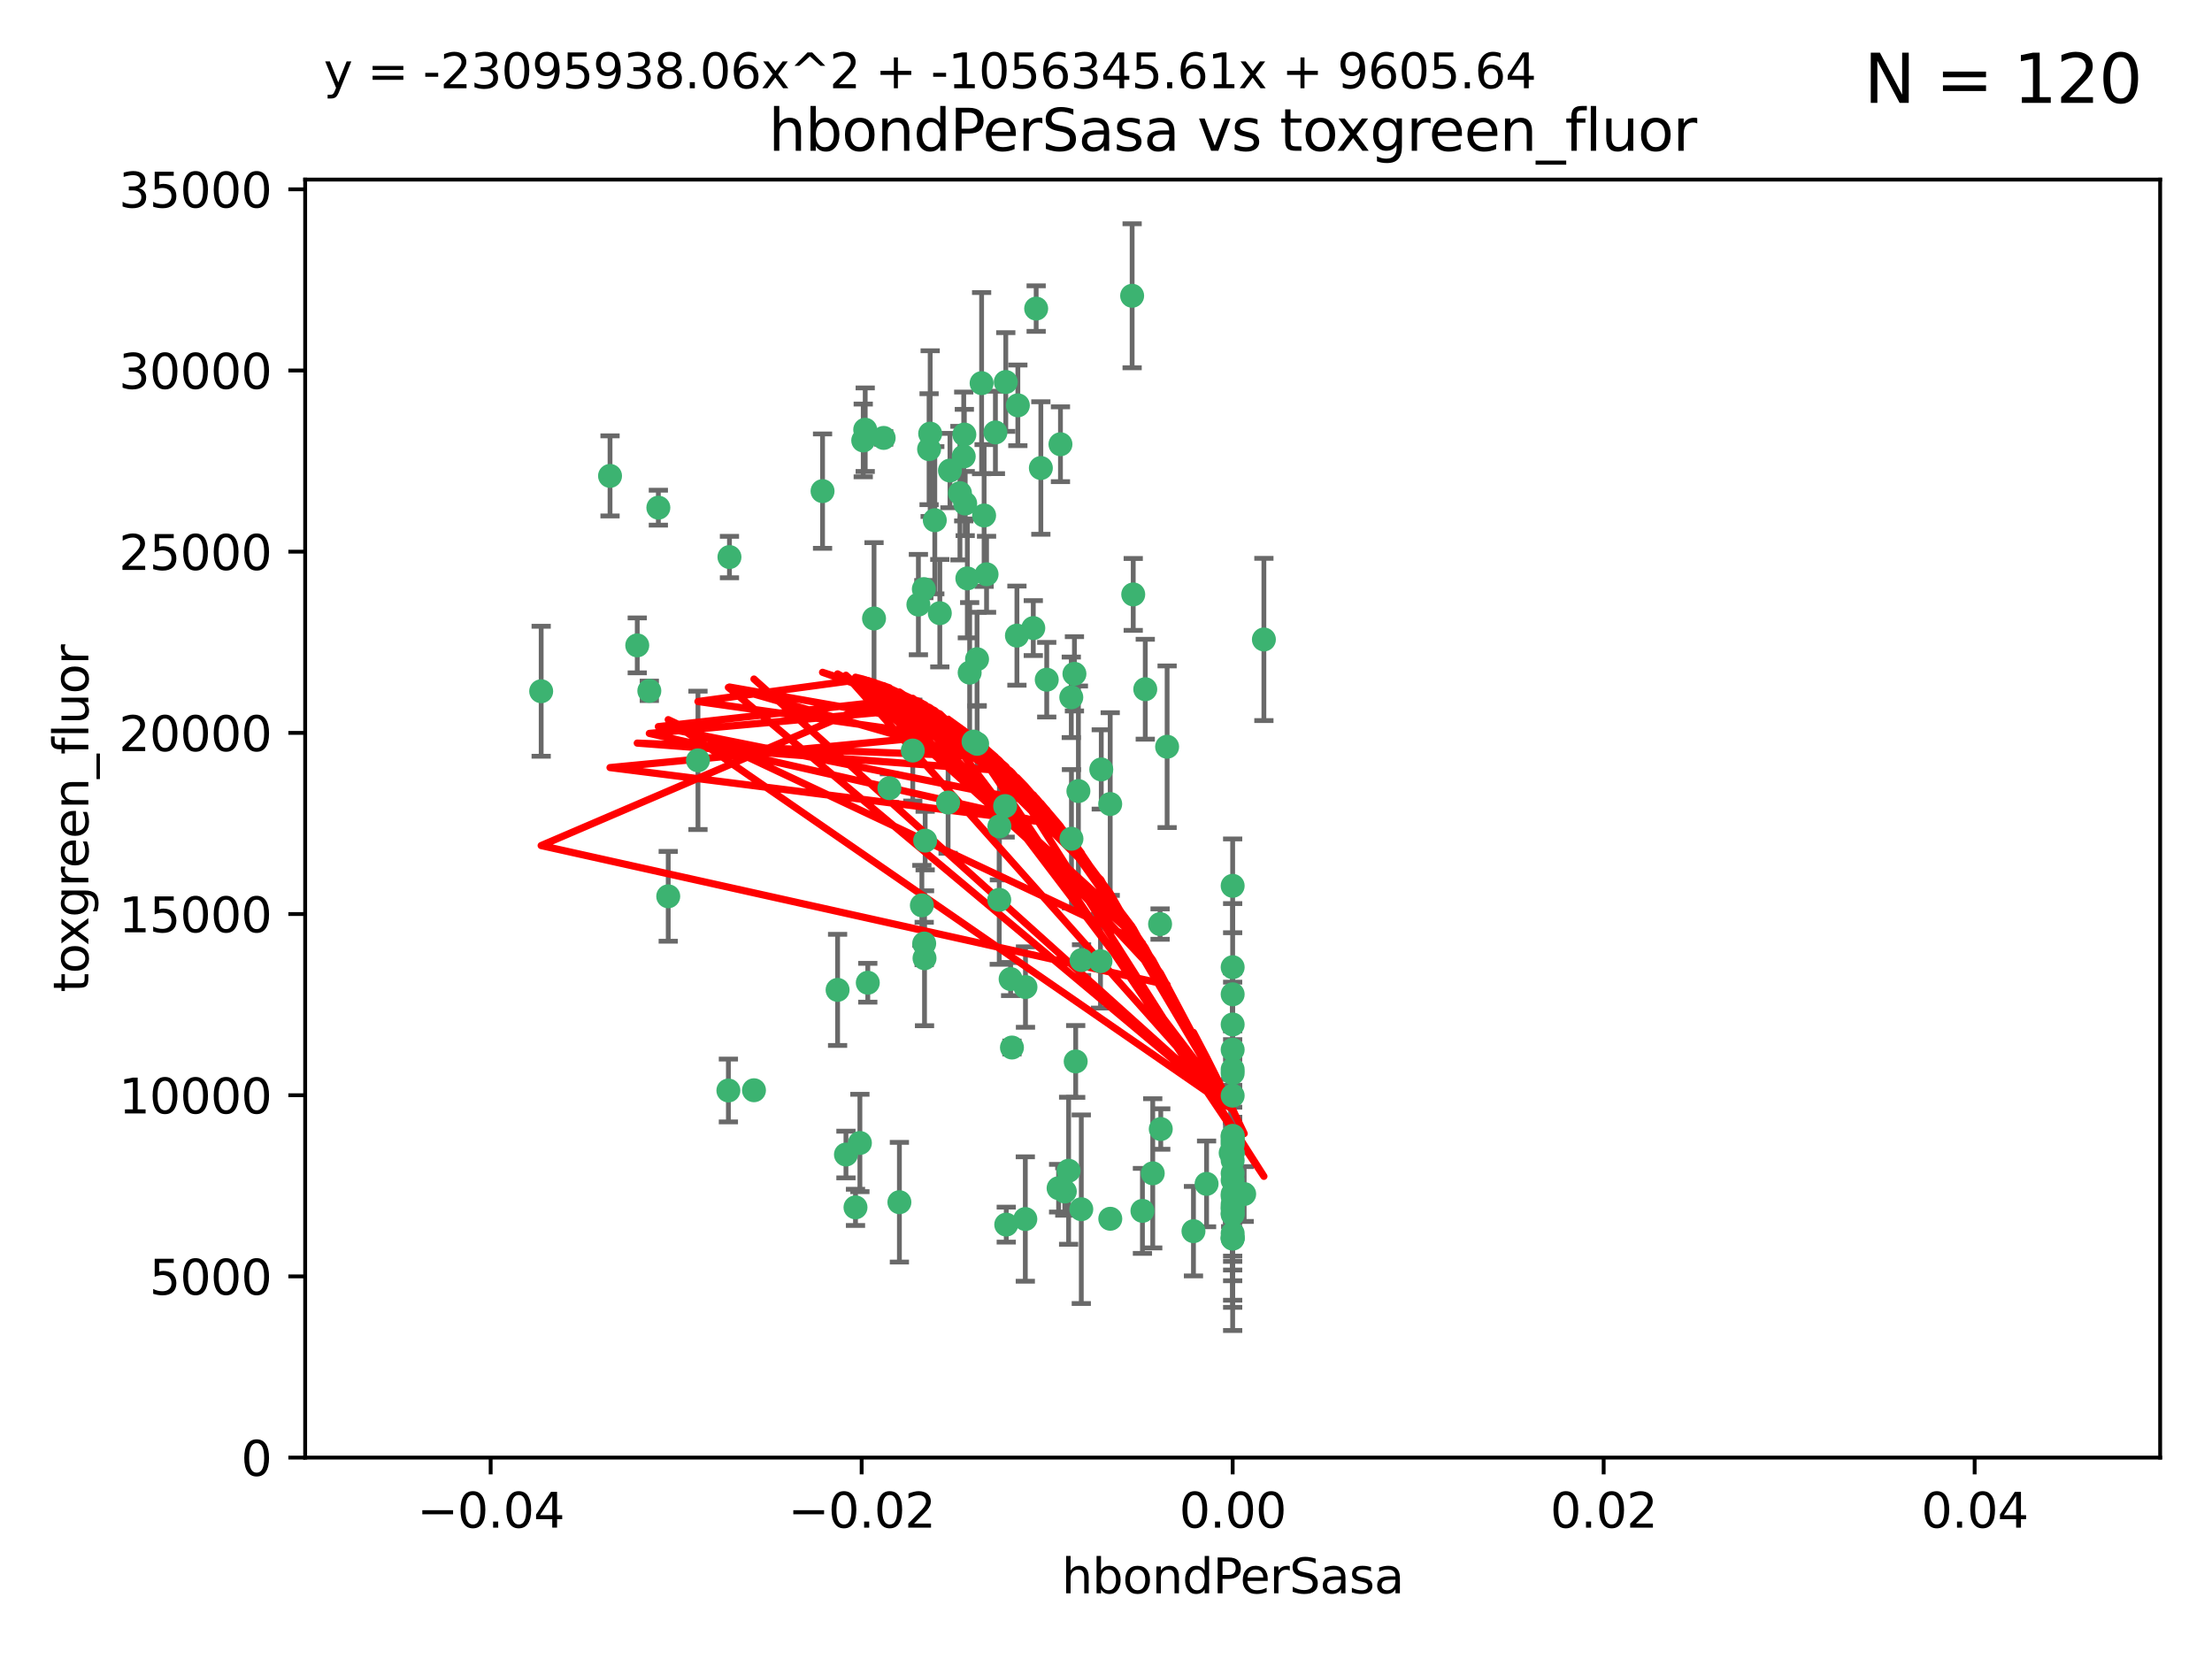 <?xml version="1.0" encoding="utf-8" standalone="no"?>
<!DOCTYPE svg PUBLIC "-//W3C//DTD SVG 1.1//EN"
  "http://www.w3.org/Graphics/SVG/1.1/DTD/svg11.dtd">
<svg xmlns:xlink="http://www.w3.org/1999/xlink" width="460.8pt" height="345.6pt" viewBox="0 0 460.8 345.6" xmlns="http://www.w3.org/2000/svg" version="1.1">
 <defs>
  <style type="text/css">*{stroke-linejoin: round; stroke-linecap: butt}</style>
 </defs>
 <g id="figure_1">
  <g id="patch_1">
   <path d="M 0 345.6 
L 460.8 345.6 
L 460.8 0 
L 0 0 
z
" style="fill: #ffffff"/>
  </g>
  <g id="axes_1">
   <g id="patch_2">
    <path d="M 63.571 303.64 
L 450 303.64 
L 450 37.411 
L 63.571 37.411 
z
" style="fill: #ffffff"/>
   </g>
   <g id="PathCollection_1">
    <defs>
     <path id="mf0006d147d" d="M 0 1.118 
C 0.297 1.118 0.581 1 0.791 0.791 
C 1 0.581 1.118 0.297 1.118 0 
C 1.118 -0.297 1 -0.581 0.791 -0.791 
C 0.581 -1 0.297 -1.118 0 -1.118 
C -0.297 -1.118 -0.581 -1 -0.791 -0.791 
C -1 -0.581 -1.118 -0.297 -1.118 0 
C -1.118 0.297 -1 0.581 -0.791 0.791 
C -0.581 1 -0.297 1.118 0 1.118 
z
" style="stroke: #3cb371"/>
    </defs>
    <g clip-path="url(#p65cdc1fe3c)">
     <use xlink:href="#mf0006d147d" x="197.895" y="98.026" style="fill: #3cb371; stroke: #3cb371"/>
     <use xlink:href="#mf0006d147d" x="200.763" y="95.094" style="fill: #3cb371; stroke: #3cb371"/>
     <use xlink:href="#mf0006d147d" x="180.24" y="89.516" style="fill: #3cb371; stroke: #3cb371"/>
     <use xlink:href="#mf0006d147d" x="209.523" y="79.578" style="fill: #3cb371; stroke: #3cb371"/>
     <use xlink:href="#mf0006d147d" x="151.96" y="116.045" style="fill: #3cb371; stroke: #3cb371"/>
     <use xlink:href="#mf0006d147d" x="199.974" y="102.727" style="fill: #3cb371; stroke: #3cb371"/>
     <use xlink:href="#mf0006d147d" x="182.078" y="128.839" style="fill: #3cb371; stroke: #3cb371"/>
     <use xlink:href="#mf0006d147d" x="203.536" y="137.321" style="fill: #3cb371; stroke: #3cb371"/>
     <use xlink:href="#mf0006d147d" x="145.4" y="158.394" style="fill: #3cb371; stroke: #3cb371"/>
     <use xlink:href="#mf0006d147d" x="179.827" y="91.754" style="fill: #3cb371; stroke: #3cb371"/>
     <use xlink:href="#mf0006d147d" x="178.216" y="251.518" style="fill: #3cb371; stroke: #3cb371"/>
     <use xlink:href="#mf0006d147d" x="191.319" y="125.947" style="fill: #3cb371; stroke: #3cb371"/>
     <use xlink:href="#mf0006d147d" x="202.808" y="154.483" style="fill: #3cb371; stroke: #3cb371"/>
     <use xlink:href="#mf0006d147d" x="205.007" y="107.386" style="fill: #3cb371; stroke: #3cb371"/>
     <use xlink:href="#mf0006d147d" x="205.518" y="119.635" style="fill: #3cb371; stroke: #3cb371"/>
     <use xlink:href="#mf0006d147d" x="204.488" y="79.819" style="fill: #3cb371; stroke: #3cb371"/>
     <use xlink:href="#mf0006d147d" x="192.451" y="122.72" style="fill: #3cb371; stroke: #3cb371"/>
     <use xlink:href="#mf0006d147d" x="210.532" y="203.953" style="fill: #3cb371; stroke: #3cb371"/>
     <use xlink:href="#mf0006d147d" x="132.752" y="134.443" style="fill: #3cb371; stroke: #3cb371"/>
     <use xlink:href="#mf0006d147d" x="207.363" y="90.084" style="fill: #3cb371; stroke: #3cb371"/>
     <use xlink:href="#mf0006d147d" x="203.554" y="154.954" style="fill: #3cb371; stroke: #3cb371"/>
     <use xlink:href="#mf0006d147d" x="201.069" y="104.896" style="fill: #3cb371; stroke: #3cb371"/>
     <use xlink:href="#mf0006d147d" x="221.819" y="248.209" style="fill: #3cb371; stroke: #3cb371"/>
     <use xlink:href="#mf0006d147d" x="190.148" y="156.348" style="fill: #3cb371; stroke: #3cb371"/>
     <use xlink:href="#mf0006d147d" x="137.148" y="105.756" style="fill: #3cb371; stroke: #3cb371"/>
     <use xlink:href="#mf0006d147d" x="216.829" y="97.498" style="fill: #3cb371; stroke: #3cb371"/>
     <use xlink:href="#mf0006d147d" x="220.913" y="92.545" style="fill: #3cb371; stroke: #3cb371"/>
     <use xlink:href="#mf0006d147d" x="135.266" y="143.916" style="fill: #3cb371; stroke: #3cb371"/>
     <use xlink:href="#mf0006d147d" x="193.773" y="90.332" style="fill: #3cb371; stroke: #3cb371"/>
     <use xlink:href="#mf0006d147d" x="210.81" y="218.219" style="fill: #3cb371; stroke: #3cb371"/>
     <use xlink:href="#mf0006d147d" x="225.302" y="200.005" style="fill: #3cb371; stroke: #3cb371"/>
     <use xlink:href="#mf0006d147d" x="215.253" y="130.84" style="fill: #3cb371; stroke: #3cb371"/>
     <use xlink:href="#mf0006d147d" x="174.486" y="206.213" style="fill: #3cb371; stroke: #3cb371"/>
     <use xlink:href="#mf0006d147d" x="209.62" y="255.109" style="fill: #3cb371; stroke: #3cb371"/>
     <use xlink:href="#mf0006d147d" x="192.595" y="199.62" style="fill: #3cb371; stroke: #3cb371"/>
     <use xlink:href="#mf0006d147d" x="184.084" y="91.225" style="fill: #3cb371; stroke: #3cb371"/>
     <use xlink:href="#mf0006d147d" x="194.735" y="108.373" style="fill: #3cb371; stroke: #3cb371"/>
     <use xlink:href="#mf0006d147d" x="223.825" y="140.37" style="fill: #3cb371; stroke: #3cb371"/>
     <use xlink:href="#mf0006d147d" x="197.506" y="167.179" style="fill: #3cb371; stroke: #3cb371"/>
     <use xlink:href="#mf0006d147d" x="209.388" y="167.916" style="fill: #3cb371; stroke: #3cb371"/>
     <use xlink:href="#mf0006d147d" x="193.547" y="93.572" style="fill: #3cb371; stroke: #3cb371"/>
     <use xlink:href="#mf0006d147d" x="171.352" y="102.308" style="fill: #3cb371; stroke: #3cb371"/>
     <use xlink:href="#mf0006d147d" x="195.78" y="127.738" style="fill: #3cb371; stroke: #3cb371"/>
     <use xlink:href="#mf0006d147d" x="223.169" y="145.262" style="fill: #3cb371; stroke: #3cb371"/>
     <use xlink:href="#mf0006d147d" x="208.159" y="187.448" style="fill: #3cb371; stroke: #3cb371"/>
     <use xlink:href="#mf0006d147d" x="201.999" y="140.122" style="fill: #3cb371; stroke: #3cb371"/>
     <use xlink:href="#mf0006d147d" x="222.612" y="243.887" style="fill: #3cb371; stroke: #3cb371"/>
     <use xlink:href="#mf0006d147d" x="213.625" y="205.621" style="fill: #3cb371; stroke: #3cb371"/>
     <use xlink:href="#mf0006d147d" x="235.844" y="61.614" style="fill: #3cb371; stroke: #3cb371"/>
     <use xlink:href="#mf0006d147d" x="179.134" y="238.101" style="fill: #3cb371; stroke: #3cb371"/>
     <use xlink:href="#mf0006d147d" x="192.043" y="188.597" style="fill: #3cb371; stroke: #3cb371"/>
     <use xlink:href="#mf0006d147d" x="212.037" y="84.44" style="fill: #3cb371; stroke: #3cb371"/>
     <use xlink:href="#mf0006d147d" x="211.844" y="132.411" style="fill: #3cb371; stroke: #3cb371"/>
     <use xlink:href="#mf0006d147d" x="213.592" y="253.947" style="fill: #3cb371; stroke: #3cb371"/>
     <use xlink:href="#mf0006d147d" x="231.293" y="253.893" style="fill: #3cb371; stroke: #3cb371"/>
     <use xlink:href="#mf0006d147d" x="220.527" y="247.522" style="fill: #3cb371; stroke: #3cb371"/>
     <use xlink:href="#mf0006d147d" x="127.081" y="99.14" style="fill: #3cb371; stroke: #3cb371"/>
     <use xlink:href="#mf0006d147d" x="201.516" y="120.494" style="fill: #3cb371; stroke: #3cb371"/>
     <use xlink:href="#mf0006d147d" x="180.776" y="204.723" style="fill: #3cb371; stroke: #3cb371"/>
     <use xlink:href="#mf0006d147d" x="185.282" y="164.19" style="fill: #3cb371; stroke: #3cb371"/>
     <use xlink:href="#mf0006d147d" x="243.133" y="155.561" style="fill: #3cb371; stroke: #3cb371"/>
     <use xlink:href="#mf0006d147d" x="112.736" y="143.999" style="fill: #3cb371; stroke: #3cb371"/>
     <use xlink:href="#mf0006d147d" x="187.361" y="250.441" style="fill: #3cb371; stroke: #3cb371"/>
     <use xlink:href="#mf0006d147d" x="208.195" y="172.143" style="fill: #3cb371; stroke: #3cb371"/>
     <use xlink:href="#mf0006d147d" x="263.292" y="133.213" style="fill: #3cb371; stroke: #3cb371"/>
     <use xlink:href="#mf0006d147d" x="200.892" y="90.523" style="fill: #3cb371; stroke: #3cb371"/>
     <use xlink:href="#mf0006d147d" x="229.414" y="160.289" style="fill: #3cb371; stroke: #3cb371"/>
     <use xlink:href="#mf0006d147d" x="192.527" y="196.552" style="fill: #3cb371; stroke: #3cb371"/>
     <use xlink:href="#mf0006d147d" x="225.253" y="251.902" style="fill: #3cb371; stroke: #3cb371"/>
     <use xlink:href="#mf0006d147d" x="224.086" y="221.118" style="fill: #3cb371; stroke: #3cb371"/>
     <use xlink:href="#mf0006d147d" x="223.205" y="174.728" style="fill: #3cb371; stroke: #3cb371"/>
     <use xlink:href="#mf0006d147d" x="215.853" y="64.285" style="fill: #3cb371; stroke: #3cb371"/>
     <use xlink:href="#mf0006d147d" x="241.808" y="235.198" style="fill: #3cb371; stroke: #3cb371"/>
     <use xlink:href="#mf0006d147d" x="256.786" y="237.366" style="fill: #3cb371; stroke: #3cb371"/>
     <use xlink:href="#mf0006d147d" x="240.137" y="244.424" style="fill: #3cb371; stroke: #3cb371"/>
     <use xlink:href="#mf0006d147d" x="218.054" y="141.593" style="fill: #3cb371; stroke: #3cb371"/>
     <use xlink:href="#mf0006d147d" x="192.729" y="175.112" style="fill: #3cb371; stroke: #3cb371"/>
     <use xlink:href="#mf0006d147d" x="256.786" y="207.131" style="fill: #3cb371; stroke: #3cb371"/>
     <use xlink:href="#mf0006d147d" x="241.666" y="192.502" style="fill: #3cb371; stroke: #3cb371"/>
     <use xlink:href="#mf0006d147d" x="256.786" y="251.524" style="fill: #3cb371; stroke: #3cb371"/>
     <use xlink:href="#mf0006d147d" x="256.786" y="236.725" style="fill: #3cb371; stroke: #3cb371"/>
     <use xlink:href="#mf0006d147d" x="256.786" y="256.937" style="fill: #3cb371; stroke: #3cb371"/>
     <use xlink:href="#mf0006d147d" x="256.786" y="218.674" style="fill: #3cb371; stroke: #3cb371"/>
     <use xlink:href="#mf0006d147d" x="224.65" y="164.794" style="fill: #3cb371; stroke: #3cb371"/>
     <use xlink:href="#mf0006d147d" x="238.58" y="143.576" style="fill: #3cb371; stroke: #3cb371"/>
     <use xlink:href="#mf0006d147d" x="256.786" y="257.808" style="fill: #3cb371; stroke: #3cb371"/>
     <use xlink:href="#mf0006d147d" x="229.252" y="200.236" style="fill: #3cb371; stroke: #3cb371"/>
     <use xlink:href="#mf0006d147d" x="256.786" y="236.622" style="fill: #3cb371; stroke: #3cb371"/>
     <use xlink:href="#mf0006d147d" x="157.065" y="227.118" style="fill: #3cb371; stroke: #3cb371"/>
     <use xlink:href="#mf0006d147d" x="256.786" y="245.856" style="fill: #3cb371; stroke: #3cb371"/>
     <use xlink:href="#mf0006d147d" x="256.786" y="238.42" style="fill: #3cb371; stroke: #3cb371"/>
     <use xlink:href="#mf0006d147d" x="139.205" y="186.718" style="fill: #3cb371; stroke: #3cb371"/>
     <use xlink:href="#mf0006d147d" x="237.99" y="252.246" style="fill: #3cb371; stroke: #3cb371"/>
     <use xlink:href="#mf0006d147d" x="176.227" y="240.511" style="fill: #3cb371; stroke: #3cb371"/>
     <use xlink:href="#mf0006d147d" x="256.786" y="240.162" style="fill: #3cb371; stroke: #3cb371"/>
     <use xlink:href="#mf0006d147d" x="256.786" y="251.838" style="fill: #3cb371; stroke: #3cb371"/>
     <use xlink:href="#mf0006d147d" x="231.277" y="167.495" style="fill: #3cb371; stroke: #3cb371"/>
     <use xlink:href="#mf0006d147d" x="256.786" y="252.723" style="fill: #3cb371; stroke: #3cb371"/>
     <use xlink:href="#mf0006d147d" x="256.786" y="223.562" style="fill: #3cb371; stroke: #3cb371"/>
     <use xlink:href="#mf0006d147d" x="259.184" y="248.738" style="fill: #3cb371; stroke: #3cb371"/>
     <use xlink:href="#mf0006d147d" x="256.786" y="244.428" style="fill: #3cb371; stroke: #3cb371"/>
     <use xlink:href="#mf0006d147d" x="256.786" y="249.211" style="fill: #3cb371; stroke: #3cb371"/>
     <use xlink:href="#mf0006d147d" x="151.737" y="227.169" style="fill: #3cb371; stroke: #3cb371"/>
     <use xlink:href="#mf0006d147d" x="256.786" y="250.868" style="fill: #3cb371; stroke: #3cb371"/>
     <use xlink:href="#mf0006d147d" x="256.786" y="248.727" style="fill: #3cb371; stroke: #3cb371"/>
     <use xlink:href="#mf0006d147d" x="236.073" y="123.828" style="fill: #3cb371; stroke: #3cb371"/>
     <use xlink:href="#mf0006d147d" x="256.786" y="240.314" style="fill: #3cb371; stroke: #3cb371"/>
     <use xlink:href="#mf0006d147d" x="256.786" y="241.718" style="fill: #3cb371; stroke: #3cb371"/>
     <use xlink:href="#mf0006d147d" x="256.786" y="252.978" style="fill: #3cb371; stroke: #3cb371"/>
     <use xlink:href="#mf0006d147d" x="256.786" y="258.029" style="fill: #3cb371; stroke: #3cb371"/>
     <use xlink:href="#mf0006d147d" x="256.786" y="222.785" style="fill: #3cb371; stroke: #3cb371"/>
     <use xlink:href="#mf0006d147d" x="256.786" y="257.933" style="fill: #3cb371; stroke: #3cb371"/>
     <use xlink:href="#mf0006d147d" x="256.786" y="201.488" style="fill: #3cb371; stroke: #3cb371"/>
     <use xlink:href="#mf0006d147d" x="256.786" y="237.895" style="fill: #3cb371; stroke: #3cb371"/>
     <use xlink:href="#mf0006d147d" x="256.786" y="184.534" style="fill: #3cb371; stroke: #3cb371"/>
     <use xlink:href="#mf0006d147d" x="256.372" y="240.178" style="fill: #3cb371; stroke: #3cb371"/>
     <use xlink:href="#mf0006d147d" x="251.352" y="246.624" style="fill: #3cb371; stroke: #3cb371"/>
     <use xlink:href="#mf0006d147d" x="248.622" y="256.474" style="fill: #3cb371; stroke: #3cb371"/>
     <use xlink:href="#mf0006d147d" x="256.786" y="213.42" style="fill: #3cb371; stroke: #3cb371"/>
     <use xlink:href="#mf0006d147d" x="256.786" y="228.248" style="fill: #3cb371; stroke: #3cb371"/>
    </g>
   </g>
   <g id="matplotlib.axis_1">
    <g id="xtick_1">
     <g id="line2d_1">
      <defs>
       <path id="m25eebc6130" d="M 0 0 
L 0 3.5 
" style="stroke: #000000; stroke-width: 0.8"/>
      </defs>
      <g>
       <use xlink:href="#m25eebc6130" x="102.214" y="303.64" style="stroke: #000000; stroke-width: 0.8"/>
      </g>
     </g>
     <g id="text_1">
      <!-- −0.04 -->
      <g transform="translate(86.891 318.238)scale(0.1 -0.1)">
       <defs>
        <path id="DejaVuSans-2212" d="M 678 2272 
L 4684 2272 
L 4684 1741 
L 678 1741 
L 678 2272 
z
" transform="scale(0.016)"/>
        <path id="DejaVuSans-30" d="M 2034 4250 
Q 1547 4250 1301 3770 
Q 1056 3291 1056 2328 
Q 1056 1369 1301 889 
Q 1547 409 2034 409 
Q 2525 409 2770 889 
Q 3016 1369 3016 2328 
Q 3016 3291 2770 3770 
Q 2525 4250 2034 4250 
z
M 2034 4750 
Q 2819 4750 3233 4129 
Q 3647 3509 3647 2328 
Q 3647 1150 3233 529 
Q 2819 -91 2034 -91 
Q 1250 -91 836 529 
Q 422 1150 422 2328 
Q 422 3509 836 4129 
Q 1250 4750 2034 4750 
z
" transform="scale(0.016)"/>
        <path id="DejaVuSans-2e" d="M 684 794 
L 1344 794 
L 1344 0 
L 684 0 
L 684 794 
z
" transform="scale(0.016)"/>
        <path id="DejaVuSans-34" d="M 2419 4116 
L 825 1625 
L 2419 1625 
L 2419 4116 
z
M 2253 4666 
L 3047 4666 
L 3047 1625 
L 3713 1625 
L 3713 1100 
L 3047 1100 
L 3047 0 
L 2419 0 
L 2419 1100 
L 313 1100 
L 313 1709 
L 2253 4666 
z
" transform="scale(0.016)"/>
       </defs>
       <use xlink:href="#DejaVuSans-2212"/>
       <use xlink:href="#DejaVuSans-30" x="83.789"/>
       <use xlink:href="#DejaVuSans-2e" x="147.412"/>
       <use xlink:href="#DejaVuSans-30" x="179.199"/>
       <use xlink:href="#DejaVuSans-34" x="242.822"/>
      </g>
     </g>
    </g>
    <g id="xtick_2">
     <g id="line2d_2">
      <g>
       <use xlink:href="#m25eebc6130" x="179.5" y="303.64" style="stroke: #000000; stroke-width: 0.8"/>
      </g>
     </g>
     <g id="text_2">
      <!-- −0.02 -->
      <g transform="translate(164.177 318.238)scale(0.1 -0.1)">
       <defs>
        <path id="DejaVuSans-32" d="M 1228 531 
L 3431 531 
L 3431 0 
L 469 0 
L 469 531 
Q 828 903 1448 1529 
Q 2069 2156 2228 2338 
Q 2531 2678 2651 2914 
Q 2772 3150 2772 3378 
Q 2772 3750 2511 3984 
Q 2250 4219 1831 4219 
Q 1534 4219 1204 4116 
Q 875 4013 500 3803 
L 500 4441 
Q 881 4594 1212 4672 
Q 1544 4750 1819 4750 
Q 2544 4750 2975 4387 
Q 3406 4025 3406 3419 
Q 3406 3131 3298 2873 
Q 3191 2616 2906 2266 
Q 2828 2175 2409 1742 
Q 1991 1309 1228 531 
z
" transform="scale(0.016)"/>
       </defs>
       <use xlink:href="#DejaVuSans-2212"/>
       <use xlink:href="#DejaVuSans-30" x="83.789"/>
       <use xlink:href="#DejaVuSans-2e" x="147.412"/>
       <use xlink:href="#DejaVuSans-30" x="179.199"/>
       <use xlink:href="#DejaVuSans-32" x="242.822"/>
      </g>
     </g>
    </g>
    <g id="xtick_3">
     <g id="line2d_3">
      <g>
       <use xlink:href="#m25eebc6130" x="256.786" y="303.64" style="stroke: #000000; stroke-width: 0.8"/>
      </g>
     </g>
     <g id="text_3">
      <!-- 0.00 -->
      <g transform="translate(245.653 318.238)scale(0.1 -0.1)">
       <use xlink:href="#DejaVuSans-30"/>
       <use xlink:href="#DejaVuSans-2e" x="63.623"/>
       <use xlink:href="#DejaVuSans-30" x="95.41"/>
       <use xlink:href="#DejaVuSans-30" x="159.033"/>
      </g>
     </g>
    </g>
    <g id="xtick_4">
     <g id="line2d_4">
      <g>
       <use xlink:href="#m25eebc6130" x="334.071" y="303.64" style="stroke: #000000; stroke-width: 0.8"/>
      </g>
     </g>
     <g id="text_4">
      <!-- 0.02 -->
      <g transform="translate(322.939 318.238)scale(0.1 -0.1)">
       <use xlink:href="#DejaVuSans-30"/>
       <use xlink:href="#DejaVuSans-2e" x="63.623"/>
       <use xlink:href="#DejaVuSans-30" x="95.41"/>
       <use xlink:href="#DejaVuSans-32" x="159.033"/>
      </g>
     </g>
    </g>
    <g id="xtick_5">
     <g id="line2d_5">
      <g>
       <use xlink:href="#m25eebc6130" x="411.357" y="303.64" style="stroke: #000000; stroke-width: 0.8"/>
      </g>
     </g>
     <g id="text_5">
      <!-- 0.04 -->
      <g transform="translate(400.224 318.238)scale(0.1 -0.1)">
       <use xlink:href="#DejaVuSans-30"/>
       <use xlink:href="#DejaVuSans-2e" x="63.623"/>
       <use xlink:href="#DejaVuSans-30" x="95.41"/>
       <use xlink:href="#DejaVuSans-34" x="159.033"/>
      </g>
     </g>
    </g>
    <g id="text_6">
     <!-- hbondPerSasa -->
     <g transform="translate(221.168 331.917)scale(0.1 -0.1)">
      <defs>
       <path id="DejaVuSans-68" d="M 3513 2113 
L 3513 0 
L 2938 0 
L 2938 2094 
Q 2938 2591 2744 2837 
Q 2550 3084 2163 3084 
Q 1697 3084 1428 2787 
Q 1159 2491 1159 1978 
L 1159 0 
L 581 0 
L 581 4863 
L 1159 4863 
L 1159 2956 
Q 1366 3272 1645 3428 
Q 1925 3584 2291 3584 
Q 2894 3584 3203 3211 
Q 3513 2838 3513 2113 
z
" transform="scale(0.016)"/>
       <path id="DejaVuSans-62" d="M 3116 1747 
Q 3116 2381 2855 2742 
Q 2594 3103 2138 3103 
Q 1681 3103 1420 2742 
Q 1159 2381 1159 1747 
Q 1159 1113 1420 752 
Q 1681 391 2138 391 
Q 2594 391 2855 752 
Q 3116 1113 3116 1747 
z
M 1159 2969 
Q 1341 3281 1617 3432 
Q 1894 3584 2278 3584 
Q 2916 3584 3314 3078 
Q 3713 2572 3713 1747 
Q 3713 922 3314 415 
Q 2916 -91 2278 -91 
Q 1894 -91 1617 61 
Q 1341 213 1159 525 
L 1159 0 
L 581 0 
L 581 4863 
L 1159 4863 
L 1159 2969 
z
" transform="scale(0.016)"/>
       <path id="DejaVuSans-6f" d="M 1959 3097 
Q 1497 3097 1228 2736 
Q 959 2375 959 1747 
Q 959 1119 1226 758 
Q 1494 397 1959 397 
Q 2419 397 2687 759 
Q 2956 1122 2956 1747 
Q 2956 2369 2687 2733 
Q 2419 3097 1959 3097 
z
M 1959 3584 
Q 2709 3584 3137 3096 
Q 3566 2609 3566 1747 
Q 3566 888 3137 398 
Q 2709 -91 1959 -91 
Q 1206 -91 779 398 
Q 353 888 353 1747 
Q 353 2609 779 3096 
Q 1206 3584 1959 3584 
z
" transform="scale(0.016)"/>
       <path id="DejaVuSans-6e" d="M 3513 2113 
L 3513 0 
L 2938 0 
L 2938 2094 
Q 2938 2591 2744 2837 
Q 2550 3084 2163 3084 
Q 1697 3084 1428 2787 
Q 1159 2491 1159 1978 
L 1159 0 
L 581 0 
L 581 3500 
L 1159 3500 
L 1159 2956 
Q 1366 3272 1645 3428 
Q 1925 3584 2291 3584 
Q 2894 3584 3203 3211 
Q 3513 2838 3513 2113 
z
" transform="scale(0.016)"/>
       <path id="DejaVuSans-64" d="M 2906 2969 
L 2906 4863 
L 3481 4863 
L 3481 0 
L 2906 0 
L 2906 525 
Q 2725 213 2448 61 
Q 2172 -91 1784 -91 
Q 1150 -91 751 415 
Q 353 922 353 1747 
Q 353 2572 751 3078 
Q 1150 3584 1784 3584 
Q 2172 3584 2448 3432 
Q 2725 3281 2906 2969 
z
M 947 1747 
Q 947 1113 1208 752 
Q 1469 391 1925 391 
Q 2381 391 2643 752 
Q 2906 1113 2906 1747 
Q 2906 2381 2643 2742 
Q 2381 3103 1925 3103 
Q 1469 3103 1208 2742 
Q 947 2381 947 1747 
z
" transform="scale(0.016)"/>
       <path id="DejaVuSans-50" d="M 1259 4147 
L 1259 2394 
L 2053 2394 
Q 2494 2394 2734 2622 
Q 2975 2850 2975 3272 
Q 2975 3691 2734 3919 
Q 2494 4147 2053 4147 
L 1259 4147 
z
M 628 4666 
L 2053 4666 
Q 2838 4666 3239 4311 
Q 3641 3956 3641 3272 
Q 3641 2581 3239 2228 
Q 2838 1875 2053 1875 
L 1259 1875 
L 1259 0 
L 628 0 
L 628 4666 
z
" transform="scale(0.016)"/>
       <path id="DejaVuSans-65" d="M 3597 1894 
L 3597 1613 
L 953 1613 
Q 991 1019 1311 708 
Q 1631 397 2203 397 
Q 2534 397 2845 478 
Q 3156 559 3463 722 
L 3463 178 
Q 3153 47 2828 -22 
Q 2503 -91 2169 -91 
Q 1331 -91 842 396 
Q 353 884 353 1716 
Q 353 2575 817 3079 
Q 1281 3584 2069 3584 
Q 2775 3584 3186 3129 
Q 3597 2675 3597 1894 
z
M 3022 2063 
Q 3016 2534 2758 2815 
Q 2500 3097 2075 3097 
Q 1594 3097 1305 2825 
Q 1016 2553 972 2059 
L 3022 2063 
z
" transform="scale(0.016)"/>
       <path id="DejaVuSans-72" d="M 2631 2963 
Q 2534 3019 2420 3045 
Q 2306 3072 2169 3072 
Q 1681 3072 1420 2755 
Q 1159 2438 1159 1844 
L 1159 0 
L 581 0 
L 581 3500 
L 1159 3500 
L 1159 2956 
Q 1341 3275 1631 3429 
Q 1922 3584 2338 3584 
Q 2397 3584 2469 3576 
Q 2541 3569 2628 3553 
L 2631 2963 
z
" transform="scale(0.016)"/>
       <path id="DejaVuSans-53" d="M 3425 4513 
L 3425 3897 
Q 3066 4069 2747 4153 
Q 2428 4238 2131 4238 
Q 1616 4238 1336 4038 
Q 1056 3838 1056 3469 
Q 1056 3159 1242 3001 
Q 1428 2844 1947 2747 
L 2328 2669 
Q 3034 2534 3370 2195 
Q 3706 1856 3706 1288 
Q 3706 609 3251 259 
Q 2797 -91 1919 -91 
Q 1588 -91 1214 -16 
Q 841 59 441 206 
L 441 856 
Q 825 641 1194 531 
Q 1563 422 1919 422 
Q 2459 422 2753 634 
Q 3047 847 3047 1241 
Q 3047 1584 2836 1778 
Q 2625 1972 2144 2069 
L 1759 2144 
Q 1053 2284 737 2584 
Q 422 2884 422 3419 
Q 422 4038 858 4394 
Q 1294 4750 2059 4750 
Q 2388 4750 2728 4690 
Q 3069 4631 3425 4513 
z
" transform="scale(0.016)"/>
       <path id="DejaVuSans-61" d="M 2194 1759 
Q 1497 1759 1228 1600 
Q 959 1441 959 1056 
Q 959 750 1161 570 
Q 1363 391 1709 391 
Q 2188 391 2477 730 
Q 2766 1069 2766 1631 
L 2766 1759 
L 2194 1759 
z
M 3341 1997 
L 3341 0 
L 2766 0 
L 2766 531 
Q 2569 213 2275 61 
Q 1981 -91 1556 -91 
Q 1019 -91 701 211 
Q 384 513 384 1019 
Q 384 1609 779 1909 
Q 1175 2209 1959 2209 
L 2766 2209 
L 2766 2266 
Q 2766 2663 2505 2880 
Q 2244 3097 1772 3097 
Q 1472 3097 1187 3025 
Q 903 2953 641 2809 
L 641 3341 
Q 956 3463 1253 3523 
Q 1550 3584 1831 3584 
Q 2591 3584 2966 3190 
Q 3341 2797 3341 1997 
z
" transform="scale(0.016)"/>
       <path id="DejaVuSans-73" d="M 2834 3397 
L 2834 2853 
Q 2591 2978 2328 3040 
Q 2066 3103 1784 3103 
Q 1356 3103 1142 2972 
Q 928 2841 928 2578 
Q 928 2378 1081 2264 
Q 1234 2150 1697 2047 
L 1894 2003 
Q 2506 1872 2764 1633 
Q 3022 1394 3022 966 
Q 3022 478 2636 193 
Q 2250 -91 1575 -91 
Q 1294 -91 989 -36 
Q 684 19 347 128 
L 347 722 
Q 666 556 975 473 
Q 1284 391 1588 391 
Q 1994 391 2212 530 
Q 2431 669 2431 922 
Q 2431 1156 2273 1281 
Q 2116 1406 1581 1522 
L 1381 1569 
Q 847 1681 609 1914 
Q 372 2147 372 2553 
Q 372 3047 722 3315 
Q 1072 3584 1716 3584 
Q 2034 3584 2315 3537 
Q 2597 3491 2834 3397 
z
" transform="scale(0.016)"/>
      </defs>
      <use xlink:href="#DejaVuSans-68"/>
      <use xlink:href="#DejaVuSans-62" x="63.379"/>
      <use xlink:href="#DejaVuSans-6f" x="126.855"/>
      <use xlink:href="#DejaVuSans-6e" x="188.037"/>
      <use xlink:href="#DejaVuSans-64" x="251.416"/>
      <use xlink:href="#DejaVuSans-50" x="314.893"/>
      <use xlink:href="#DejaVuSans-65" x="371.57"/>
      <use xlink:href="#DejaVuSans-72" x="433.094"/>
      <use xlink:href="#DejaVuSans-53" x="474.207"/>
      <use xlink:href="#DejaVuSans-61" x="537.684"/>
      <use xlink:href="#DejaVuSans-73" x="598.963"/>
      <use xlink:href="#DejaVuSans-61" x="651.062"/>
     </g>
    </g>
   </g>
   <g id="matplotlib.axis_2">
    <g id="ytick_1">
     <g id="line2d_6">
      <defs>
       <path id="mf48b4b7b52" d="M 0 0 
L -3.5 0 
" style="stroke: #000000; stroke-width: 0.8"/>
      </defs>
      <g>
       <use xlink:href="#mf48b4b7b52" x="63.571" y="303.64" style="stroke: #000000; stroke-width: 0.8"/>
      </g>
     </g>
     <g id="text_7">
      <!-- 0 -->
      <g transform="translate(50.209 307.439)scale(0.1 -0.1)">
       <use xlink:href="#DejaVuSans-30"/>
      </g>
     </g>
    </g>
    <g id="ytick_2">
     <g id="line2d_7">
      <g>
       <use xlink:href="#mf48b4b7b52" x="63.571" y="265.897" style="stroke: #000000; stroke-width: 0.8"/>
      </g>
     </g>
     <g id="text_8">
      <!-- 5000 -->
      <g transform="translate(31.121 269.696)scale(0.1 -0.1)">
       <defs>
        <path id="DejaVuSans-35" d="M 691 4666 
L 3169 4666 
L 3169 4134 
L 1269 4134 
L 1269 2991 
Q 1406 3038 1543 3061 
Q 1681 3084 1819 3084 
Q 2600 3084 3056 2656 
Q 3513 2228 3513 1497 
Q 3513 744 3044 326 
Q 2575 -91 1722 -91 
Q 1428 -91 1123 -41 
Q 819 9 494 109 
L 494 744 
Q 775 591 1075 516 
Q 1375 441 1709 441 
Q 2250 441 2565 725 
Q 2881 1009 2881 1497 
Q 2881 1984 2565 2268 
Q 2250 2553 1709 2553 
Q 1456 2553 1204 2497 
Q 953 2441 691 2322 
L 691 4666 
z
" transform="scale(0.016)"/>
       </defs>
       <use xlink:href="#DejaVuSans-35"/>
       <use xlink:href="#DejaVuSans-30" x="63.623"/>
       <use xlink:href="#DejaVuSans-30" x="127.246"/>
       <use xlink:href="#DejaVuSans-30" x="190.869"/>
      </g>
     </g>
    </g>
    <g id="ytick_3">
     <g id="line2d_8">
      <g>
       <use xlink:href="#mf48b4b7b52" x="63.571" y="228.154" style="stroke: #000000; stroke-width: 0.8"/>
      </g>
     </g>
     <g id="text_9">
      <!-- 10000 -->
      <g transform="translate(24.759 231.953)scale(0.1 -0.1)">
       <defs>
        <path id="DejaVuSans-31" d="M 794 531 
L 1825 531 
L 1825 4091 
L 703 3866 
L 703 4441 
L 1819 4666 
L 2450 4666 
L 2450 531 
L 3481 531 
L 3481 0 
L 794 0 
L 794 531 
z
" transform="scale(0.016)"/>
       </defs>
       <use xlink:href="#DejaVuSans-31"/>
       <use xlink:href="#DejaVuSans-30" x="63.623"/>
       <use xlink:href="#DejaVuSans-30" x="127.246"/>
       <use xlink:href="#DejaVuSans-30" x="190.869"/>
       <use xlink:href="#DejaVuSans-30" x="254.492"/>
      </g>
     </g>
    </g>
    <g id="ytick_4">
     <g id="line2d_9">
      <g>
       <use xlink:href="#mf48b4b7b52" x="63.571" y="190.411" style="stroke: #000000; stroke-width: 0.8"/>
      </g>
     </g>
     <g id="text_10">
      <!-- 15000 -->
      <g transform="translate(24.759 194.21)scale(0.1 -0.1)">
       <use xlink:href="#DejaVuSans-31"/>
       <use xlink:href="#DejaVuSans-35" x="63.623"/>
       <use xlink:href="#DejaVuSans-30" x="127.246"/>
       <use xlink:href="#DejaVuSans-30" x="190.869"/>
       <use xlink:href="#DejaVuSans-30" x="254.492"/>
      </g>
     </g>
    </g>
    <g id="ytick_5">
     <g id="line2d_10">
      <g>
       <use xlink:href="#mf48b4b7b52" x="63.571" y="152.668" style="stroke: #000000; stroke-width: 0.8"/>
      </g>
     </g>
     <g id="text_11">
      <!-- 20000 -->
      <g transform="translate(24.759 156.467)scale(0.1 -0.1)">
       <use xlink:href="#DejaVuSans-32"/>
       <use xlink:href="#DejaVuSans-30" x="63.623"/>
       <use xlink:href="#DejaVuSans-30" x="127.246"/>
       <use xlink:href="#DejaVuSans-30" x="190.869"/>
       <use xlink:href="#DejaVuSans-30" x="254.492"/>
      </g>
     </g>
    </g>
    <g id="ytick_6">
     <g id="line2d_11">
      <g>
       <use xlink:href="#mf48b4b7b52" x="63.571" y="114.925" style="stroke: #000000; stroke-width: 0.8"/>
      </g>
     </g>
     <g id="text_12">
      <!-- 25000 -->
      <g transform="translate(24.759 118.724)scale(0.1 -0.1)">
       <use xlink:href="#DejaVuSans-32"/>
       <use xlink:href="#DejaVuSans-35" x="63.623"/>
       <use xlink:href="#DejaVuSans-30" x="127.246"/>
       <use xlink:href="#DejaVuSans-30" x="190.869"/>
       <use xlink:href="#DejaVuSans-30" x="254.492"/>
      </g>
     </g>
    </g>
    <g id="ytick_7">
     <g id="line2d_12">
      <g>
       <use xlink:href="#mf48b4b7b52" x="63.571" y="77.181" style="stroke: #000000; stroke-width: 0.8"/>
      </g>
     </g>
     <g id="text_13">
      <!-- 30000 -->
      <g transform="translate(24.759 80.981)scale(0.1 -0.1)">
       <defs>
        <path id="DejaVuSans-33" d="M 2597 2516 
Q 3050 2419 3304 2112 
Q 3559 1806 3559 1356 
Q 3559 666 3084 287 
Q 2609 -91 1734 -91 
Q 1441 -91 1130 -33 
Q 819 25 488 141 
L 488 750 
Q 750 597 1062 519 
Q 1375 441 1716 441 
Q 2309 441 2620 675 
Q 2931 909 2931 1356 
Q 2931 1769 2642 2001 
Q 2353 2234 1838 2234 
L 1294 2234 
L 1294 2753 
L 1863 2753 
Q 2328 2753 2575 2939 
Q 2822 3125 2822 3475 
Q 2822 3834 2567 4026 
Q 2313 4219 1838 4219 
Q 1578 4219 1281 4162 
Q 984 4106 628 3988 
L 628 4550 
Q 988 4650 1302 4700 
Q 1616 4750 1894 4750 
Q 2613 4750 3031 4423 
Q 3450 4097 3450 3541 
Q 3450 3153 3228 2886 
Q 3006 2619 2597 2516 
z
" transform="scale(0.016)"/>
       </defs>
       <use xlink:href="#DejaVuSans-33"/>
       <use xlink:href="#DejaVuSans-30" x="63.623"/>
       <use xlink:href="#DejaVuSans-30" x="127.246"/>
       <use xlink:href="#DejaVuSans-30" x="190.869"/>
       <use xlink:href="#DejaVuSans-30" x="254.492"/>
      </g>
     </g>
    </g>
    <g id="ytick_8">
     <g id="line2d_13">
      <g>
       <use xlink:href="#mf48b4b7b52" x="63.571" y="39.438" style="stroke: #000000; stroke-width: 0.8"/>
      </g>
     </g>
     <g id="text_14">
      <!-- 35000 -->
      <g transform="translate(24.759 43.238)scale(0.1 -0.1)">
       <use xlink:href="#DejaVuSans-33"/>
       <use xlink:href="#DejaVuSans-35" x="63.623"/>
       <use xlink:href="#DejaVuSans-30" x="127.246"/>
       <use xlink:href="#DejaVuSans-30" x="190.869"/>
       <use xlink:href="#DejaVuSans-30" x="254.492"/>
      </g>
     </g>
    </g>
    <g id="text_15">
     <!-- toxgreen_fluor -->
     <g transform="translate(18.401 206.72)rotate(-90)scale(0.1 -0.1)">
      <defs>
       <path id="DejaVuSans-74" d="M 1172 4494 
L 1172 3500 
L 2356 3500 
L 2356 3053 
L 1172 3053 
L 1172 1153 
Q 1172 725 1289 603 
Q 1406 481 1766 481 
L 2356 481 
L 2356 0 
L 1766 0 
Q 1100 0 847 248 
Q 594 497 594 1153 
L 594 3053 
L 172 3053 
L 172 3500 
L 594 3500 
L 594 4494 
L 1172 4494 
z
" transform="scale(0.016)"/>
       <path id="DejaVuSans-78" d="M 3513 3500 
L 2247 1797 
L 3578 0 
L 2900 0 
L 1881 1375 
L 863 0 
L 184 0 
L 1544 1831 
L 300 3500 
L 978 3500 
L 1906 2253 
L 2834 3500 
L 3513 3500 
z
" transform="scale(0.016)"/>
       <path id="DejaVuSans-67" d="M 2906 1791 
Q 2906 2416 2648 2759 
Q 2391 3103 1925 3103 
Q 1463 3103 1205 2759 
Q 947 2416 947 1791 
Q 947 1169 1205 825 
Q 1463 481 1925 481 
Q 2391 481 2648 825 
Q 2906 1169 2906 1791 
z
M 3481 434 
Q 3481 -459 3084 -895 
Q 2688 -1331 1869 -1331 
Q 1566 -1331 1297 -1286 
Q 1028 -1241 775 -1147 
L 775 -588 
Q 1028 -725 1275 -790 
Q 1522 -856 1778 -856 
Q 2344 -856 2625 -561 
Q 2906 -266 2906 331 
L 2906 616 
Q 2728 306 2450 153 
Q 2172 0 1784 0 
Q 1141 0 747 490 
Q 353 981 353 1791 
Q 353 2603 747 3093 
Q 1141 3584 1784 3584 
Q 2172 3584 2450 3431 
Q 2728 3278 2906 2969 
L 2906 3500 
L 3481 3500 
L 3481 434 
z
" transform="scale(0.016)"/>
       <path id="DejaVuSans-5f" d="M 3263 -1063 
L 3263 -1509 
L -63 -1509 
L -63 -1063 
L 3263 -1063 
z
" transform="scale(0.016)"/>
       <path id="DejaVuSans-66" d="M 2375 4863 
L 2375 4384 
L 1825 4384 
Q 1516 4384 1395 4259 
Q 1275 4134 1275 3809 
L 1275 3500 
L 2222 3500 
L 2222 3053 
L 1275 3053 
L 1275 0 
L 697 0 
L 697 3053 
L 147 3053 
L 147 3500 
L 697 3500 
L 697 3744 
Q 697 4328 969 4595 
Q 1241 4863 1831 4863 
L 2375 4863 
z
" transform="scale(0.016)"/>
       <path id="DejaVuSans-6c" d="M 603 4863 
L 1178 4863 
L 1178 0 
L 603 0 
L 603 4863 
z
" transform="scale(0.016)"/>
       <path id="DejaVuSans-75" d="M 544 1381 
L 544 3500 
L 1119 3500 
L 1119 1403 
Q 1119 906 1312 657 
Q 1506 409 1894 409 
Q 2359 409 2629 706 
Q 2900 1003 2900 1516 
L 2900 3500 
L 3475 3500 
L 3475 0 
L 2900 0 
L 2900 538 
Q 2691 219 2414 64 
Q 2138 -91 1772 -91 
Q 1169 -91 856 284 
Q 544 659 544 1381 
z
M 1991 3584 
L 1991 3584 
z
" transform="scale(0.016)"/>
      </defs>
      <use xlink:href="#DejaVuSans-74"/>
      <use xlink:href="#DejaVuSans-6f" x="39.209"/>
      <use xlink:href="#DejaVuSans-78" x="97.266"/>
      <use xlink:href="#DejaVuSans-67" x="156.445"/>
      <use xlink:href="#DejaVuSans-72" x="219.922"/>
      <use xlink:href="#DejaVuSans-65" x="258.785"/>
      <use xlink:href="#DejaVuSans-65" x="320.309"/>
      <use xlink:href="#DejaVuSans-6e" x="381.832"/>
      <use xlink:href="#DejaVuSans-5f" x="445.211"/>
      <use xlink:href="#DejaVuSans-66" x="495.211"/>
      <use xlink:href="#DejaVuSans-6c" x="530.416"/>
      <use xlink:href="#DejaVuSans-75" x="558.199"/>
      <use xlink:href="#DejaVuSans-6f" x="621.578"/>
      <use xlink:href="#DejaVuSans-72" x="682.76"/>
     </g>
    </g>
   </g>
   <g id="LineCollection_1">
    <path d="M 197.895 105.772 
L 197.895 90.281 
" clip-path="url(#p65cdc1fe3c)" style="fill: none; stroke: #696969"/>
    <path d="M 200.763 108.514 
L 200.763 81.675 
" clip-path="url(#p65cdc1fe3c)" style="fill: none; stroke: #696969"/>
    <path d="M 180.24 98.217 
L 180.24 80.815 
" clip-path="url(#p65cdc1fe3c)" style="fill: none; stroke: #696969"/>
    <path d="M 209.523 89.863 
L 209.523 69.294 
" clip-path="url(#p65cdc1fe3c)" style="fill: none; stroke: #696969"/>
    <path d="M 151.96 120.361 
L 151.96 111.729 
" clip-path="url(#p65cdc1fe3c)" style="fill: none; stroke: #696969"/>
    <path d="M 199.974 116.638 
L 199.974 88.815 
" clip-path="url(#p65cdc1fe3c)" style="fill: none; stroke: #696969"/>
    <path d="M 182.078 144.637 
L 182.078 113.041 
" clip-path="url(#p65cdc1fe3c)" style="fill: none; stroke: #696969"/>
    <path d="M 203.536 147.102 
L 203.536 127.541 
" clip-path="url(#p65cdc1fe3c)" style="fill: none; stroke: #696969"/>
    <path d="M 145.4 172.807 
L 145.4 143.981 
" clip-path="url(#p65cdc1fe3c)" style="fill: none; stroke: #696969"/>
    <path d="M 179.827 99.334 
L 179.827 84.174 
" clip-path="url(#p65cdc1fe3c)" style="fill: none; stroke: #696969"/>
    <path d="M 178.216 255.291 
L 178.216 247.745 
" clip-path="url(#p65cdc1fe3c)" style="fill: none; stroke: #696969"/>
    <path d="M 191.319 136.397 
L 191.319 115.497 
" clip-path="url(#p65cdc1fe3c)" style="fill: none; stroke: #696969"/>
    <path d="M 202.808 155.048 
L 202.808 153.918 
" clip-path="url(#p65cdc1fe3c)" style="fill: none; stroke: #696969"/>
    <path d="M 205.007 122.155 
L 205.007 92.617 
" clip-path="url(#p65cdc1fe3c)" style="fill: none; stroke: #696969"/>
    <path d="M 205.518 127.554 
L 205.518 111.717 
" clip-path="url(#p65cdc1fe3c)" style="fill: none; stroke: #696969"/>
    <path d="M 204.488 98.693 
L 204.488 60.945 
" clip-path="url(#p65cdc1fe3c)" style="fill: none; stroke: #696969"/>
    <path d="M 192.451 124.514 
L 192.451 120.926 
" clip-path="url(#p65cdc1fe3c)" style="fill: none; stroke: #696969"/>
    <path d="M 210.532 207.405 
L 210.532 200.501 
" clip-path="url(#p65cdc1fe3c)" style="fill: none; stroke: #696969"/>
    <path d="M 132.752 140.163 
L 132.752 128.724 
" clip-path="url(#p65cdc1fe3c)" style="fill: none; stroke: #696969"/>
    <path d="M 207.363 98.668 
L 207.363 81.501 
" clip-path="url(#p65cdc1fe3c)" style="fill: none; stroke: #696969"/>
    <path d="M 203.554 162.929 
L 203.554 146.979 
" clip-path="url(#p65cdc1fe3c)" style="fill: none; stroke: #696969"/>
    <path d="M 201.069 111.578 
L 201.069 98.214 
" clip-path="url(#p65cdc1fe3c)" style="fill: none; stroke: #696969"/>
    <path d="M 221.819 253.143 
L 221.819 243.275 
" clip-path="url(#p65cdc1fe3c)" style="fill: none; stroke: #696969"/>
    <path d="M 190.148 166.868 
L 190.148 145.829 
" clip-path="url(#p65cdc1fe3c)" style="fill: none; stroke: #696969"/>
    <path d="M 137.148 109.392 
L 137.148 102.12 
" clip-path="url(#p65cdc1fe3c)" style="fill: none; stroke: #696969"/>
    <path d="M 216.829 111.302 
L 216.829 83.693 
" clip-path="url(#p65cdc1fe3c)" style="fill: none; stroke: #696969"/>
    <path d="M 220.913 100.341 
L 220.913 84.749 
" clip-path="url(#p65cdc1fe3c)" style="fill: none; stroke: #696969"/>
    <path d="M 135.266 145.941 
L 135.266 141.891 
" clip-path="url(#p65cdc1fe3c)" style="fill: none; stroke: #696969"/>
    <path d="M 193.773 107.592 
L 193.773 73.071 
" clip-path="url(#p65cdc1fe3c)" style="fill: none; stroke: #696969"/>
    <path d="M 210.81 219.567 
L 210.81 216.871 
" clip-path="url(#p65cdc1fe3c)" style="fill: none; stroke: #696969"/>
    <path d="M 225.302 203.204 
L 225.302 196.806 
" clip-path="url(#p65cdc1fe3c)" style="fill: none; stroke: #696969"/>
    <path d="M 215.253 136.561 
L 215.253 125.12 
" clip-path="url(#p65cdc1fe3c)" style="fill: none; stroke: #696969"/>
    <path d="M 174.486 217.788 
L 174.486 194.637 
" clip-path="url(#p65cdc1fe3c)" style="fill: none; stroke: #696969"/>
    <path d="M 209.62 258.755 
L 209.62 251.464 
" clip-path="url(#p65cdc1fe3c)" style="fill: none; stroke: #696969"/>
    <path d="M 192.595 213.675 
L 192.595 185.565 
" clip-path="url(#p65cdc1fe3c)" style="fill: none; stroke: #696969"/>
    <path d="M 184.084 92.542 
L 184.084 89.908 
" clip-path="url(#p65cdc1fe3c)" style="fill: none; stroke: #696969"/>
    <path d="M 194.735 123.707 
L 194.735 93.039 
" clip-path="url(#p65cdc1fe3c)" style="fill: none; stroke: #696969"/>
    <path d="M 223.825 148.106 
L 223.825 132.634 
" clip-path="url(#p65cdc1fe3c)" style="fill: none; stroke: #696969"/>
    <path d="M 197.506 177.756 
L 197.506 156.602 
" clip-path="url(#p65cdc1fe3c)" style="fill: none; stroke: #696969"/>
    <path d="M 209.388 174.389 
L 209.388 161.444 
" clip-path="url(#p65cdc1fe3c)" style="fill: none; stroke: #696969"/>
    <path d="M 193.547 105.129 
L 193.547 82.016 
" clip-path="url(#p65cdc1fe3c)" style="fill: none; stroke: #696969"/>
    <path d="M 171.352 114.22 
L 171.352 90.397 
" clip-path="url(#p65cdc1fe3c)" style="fill: none; stroke: #696969"/>
    <path d="M 195.78 138.926 
L 195.78 116.549 
" clip-path="url(#p65cdc1fe3c)" style="fill: none; stroke: #696969"/>
    <path d="M 223.169 153.647 
L 223.169 136.877 
" clip-path="url(#p65cdc1fe3c)" style="fill: none; stroke: #696969"/>
    <path d="M 208.159 200.874 
L 208.159 174.022 
" clip-path="url(#p65cdc1fe3c)" style="fill: none; stroke: #696969"/>
    <path d="M 201.999 154.719 
L 201.999 125.526 
" clip-path="url(#p65cdc1fe3c)" style="fill: none; stroke: #696969"/>
    <path d="M 222.612 259.205 
L 222.612 228.569 
" clip-path="url(#p65cdc1fe3c)" style="fill: none; stroke: #696969"/>
    <path d="M 213.625 214 
L 213.625 197.242 
" clip-path="url(#p65cdc1fe3c)" style="fill: none; stroke: #696969"/>
    <path d="M 235.844 76.614 
L 235.844 46.614 
" clip-path="url(#p65cdc1fe3c)" style="fill: none; stroke: #696969"/>
    <path d="M 179.134 248.241 
L 179.134 227.961 
" clip-path="url(#p65cdc1fe3c)" style="fill: none; stroke: #696969"/>
    <path d="M 192.043 196.924 
L 192.043 180.269 
" clip-path="url(#p65cdc1fe3c)" style="fill: none; stroke: #696969"/>
    <path d="M 212.037 92.843 
L 212.037 76.037 
" clip-path="url(#p65cdc1fe3c)" style="fill: none; stroke: #696969"/>
    <path d="M 211.844 142.738 
L 211.844 122.084 
" clip-path="url(#p65cdc1fe3c)" style="fill: none; stroke: #696969"/>
    <path d="M 213.592 266.903 
L 213.592 240.99 
" clip-path="url(#p65cdc1fe3c)" style="fill: none; stroke: #696969"/>
    <path d="M 231.293 254.845 
L 231.293 252.94 
" clip-path="url(#p65cdc1fe3c)" style="fill: none; stroke: #696969"/>
    <path d="M 220.527 252.489 
L 220.527 242.555 
" clip-path="url(#p65cdc1fe3c)" style="fill: none; stroke: #696969"/>
    <path d="M 127.081 107.483 
L 127.081 90.798 
" clip-path="url(#p65cdc1fe3c)" style="fill: none; stroke: #696969"/>
    <path d="M 201.516 132.879 
L 201.516 108.108 
" clip-path="url(#p65cdc1fe3c)" style="fill: none; stroke: #696969"/>
    <path d="M 180.776 208.763 
L 180.776 200.682 
" clip-path="url(#p65cdc1fe3c)" style="fill: none; stroke: #696969"/>
    <path d="M 185.282 167.175 
L 185.282 161.206 
" clip-path="url(#p65cdc1fe3c)" style="fill: none; stroke: #696969"/>
    <path d="M 243.133 172.398 
L 243.133 138.724 
" clip-path="url(#p65cdc1fe3c)" style="fill: none; stroke: #696969"/>
    <path d="M 112.736 157.537 
L 112.736 130.461 
" clip-path="url(#p65cdc1fe3c)" style="fill: none; stroke: #696969"/>
    <path d="M 187.361 262.909 
L 187.361 237.974 
" clip-path="url(#p65cdc1fe3c)" style="fill: none; stroke: #696969"/>
    <path d="M 208.195 183.299 
L 208.195 160.986 
" clip-path="url(#p65cdc1fe3c)" style="fill: none; stroke: #696969"/>
    <path d="M 263.292 150.11 
L 263.292 116.316 
" clip-path="url(#p65cdc1fe3c)" style="fill: none; stroke: #696969"/>
    <path d="M 200.892 95.772 
L 200.892 85.274 
" clip-path="url(#p65cdc1fe3c)" style="fill: none; stroke: #696969"/>
    <path d="M 229.414 168.551 
L 229.414 152.026 
" clip-path="url(#p65cdc1fe3c)" style="fill: none; stroke: #696969"/>
    <path d="M 192.527 200.974 
L 192.527 192.13 
" clip-path="url(#p65cdc1fe3c)" style="fill: none; stroke: #696969"/>
    <path d="M 225.253 271.544 
L 225.253 232.26 
" clip-path="url(#p65cdc1fe3c)" style="fill: none; stroke: #696969"/>
    <path d="M 224.086 228.596 
L 224.086 213.64 
" clip-path="url(#p65cdc1fe3c)" style="fill: none; stroke: #696969"/>
    <path d="M 223.205 189.135 
L 223.205 160.322 
" clip-path="url(#p65cdc1fe3c)" style="fill: none; stroke: #696969"/>
    <path d="M 215.853 69.03 
L 215.853 59.54 
" clip-path="url(#p65cdc1fe3c)" style="fill: none; stroke: #696969"/>
    <path d="M 241.808 239.414 
L 241.808 230.981 
" clip-path="url(#p65cdc1fe3c)" style="fill: none; stroke: #696969"/>
    <path d="M 256.786 245.665 
L 256.786 229.068 
" clip-path="url(#p65cdc1fe3c)" style="fill: none; stroke: #696969"/>
    <path d="M 240.137 259.965 
L 240.137 228.883 
" clip-path="url(#p65cdc1fe3c)" style="fill: none; stroke: #696969"/>
    <path d="M 218.054 149.363 
L 218.054 133.823 
" clip-path="url(#p65cdc1fe3c)" style="fill: none; stroke: #696969"/>
    <path d="M 192.729 181.212 
L 192.729 169.013 
" clip-path="url(#p65cdc1fe3c)" style="fill: none; stroke: #696969"/>
    <path d="M 256.786 213.527 
L 256.786 200.736 
" clip-path="url(#p65cdc1fe3c)" style="fill: none; stroke: #696969"/>
    <path d="M 241.666 195.669 
L 241.666 189.335 
" clip-path="url(#p65cdc1fe3c)" style="fill: none; stroke: #696969"/>
    <path d="M 256.786 255.883 
L 256.786 247.164 
" clip-path="url(#p65cdc1fe3c)" style="fill: none; stroke: #696969"/>
    <path d="M 256.786 252.781 
L 256.786 220.67 
" clip-path="url(#p65cdc1fe3c)" style="fill: none; stroke: #696969"/>
    <path d="M 256.786 272.347 
L 256.786 241.526 
" clip-path="url(#p65cdc1fe3c)" style="fill: none; stroke: #696969"/>
    <path d="M 256.786 232.742 
L 256.786 204.605 
" clip-path="url(#p65cdc1fe3c)" style="fill: none; stroke: #696969"/>
    <path d="M 224.65 186.68 
L 224.65 142.908 
" clip-path="url(#p65cdc1fe3c)" style="fill: none; stroke: #696969"/>
    <path d="M 238.58 153.98 
L 238.58 133.171 
" clip-path="url(#p65cdc1fe3c)" style="fill: none; stroke: #696969"/>
    <path d="M 256.786 264.569 
L 256.786 251.047 
" clip-path="url(#p65cdc1fe3c)" style="fill: none; stroke: #696969"/>
    <path d="M 229.252 209.997 
L 229.252 190.475 
" clip-path="url(#p65cdc1fe3c)" style="fill: none; stroke: #696969"/>
    <path d="M 256.786 254.649 
L 256.786 218.596 
" clip-path="url(#p65cdc1fe3c)" style="fill: none; stroke: #696969"/>
    <path d="M 157.065 227.892 
L 157.065 226.344 
" clip-path="url(#p65cdc1fe3c)" style="fill: none; stroke: #696969"/>
    <path d="M 256.786 258.035 
L 256.786 233.677 
" clip-path="url(#p65cdc1fe3c)" style="fill: none; stroke: #696969"/>
    <path d="M 256.786 249.385 
L 256.786 227.454 
" clip-path="url(#p65cdc1fe3c)" style="fill: none; stroke: #696969"/>
    <path d="M 139.205 196.071 
L 139.205 177.365 
" clip-path="url(#p65cdc1fe3c)" style="fill: none; stroke: #696969"/>
    <path d="M 237.99 261.1 
L 237.99 243.393 
" clip-path="url(#p65cdc1fe3c)" style="fill: none; stroke: #696969"/>
    <path d="M 176.227 245.375 
L 176.227 235.646 
" clip-path="url(#p65cdc1fe3c)" style="fill: none; stroke: #696969"/>
    <path d="M 256.786 247.153 
L 256.786 233.171 
" clip-path="url(#p65cdc1fe3c)" style="fill: none; stroke: #696969"/>
    <path d="M 256.786 255.685 
L 256.786 247.992 
" clip-path="url(#p65cdc1fe3c)" style="fill: none; stroke: #696969"/>
    <path d="M 231.277 186.519 
L 231.277 148.47 
" clip-path="url(#p65cdc1fe3c)" style="fill: none; stroke: #696969"/>
    <path d="M 256.786 270.856 
L 256.786 234.59 
" clip-path="url(#p65cdc1fe3c)" style="fill: none; stroke: #696969"/>
    <path d="M 256.786 228.692 
L 256.786 218.432 
" clip-path="url(#p65cdc1fe3c)" style="fill: none; stroke: #696969"/>
    <path d="M 259.184 254.447 
L 259.184 243.029 
" clip-path="url(#p65cdc1fe3c)" style="fill: none; stroke: #696969"/>
    <path d="M 256.786 262.775 
L 256.786 226.08 
" clip-path="url(#p65cdc1fe3c)" style="fill: none; stroke: #696969"/>
    <path d="M 256.786 255.803 
L 256.786 242.62 
" clip-path="url(#p65cdc1fe3c)" style="fill: none; stroke: #696969"/>
    <path d="M 151.737 233.713 
L 151.737 220.626 
" clip-path="url(#p65cdc1fe3c)" style="fill: none; stroke: #696969"/>
    <path d="M 256.786 258.68 
L 256.786 243.057 
" clip-path="url(#p65cdc1fe3c)" style="fill: none; stroke: #696969"/>
    <path d="M 256.786 266.807 
L 256.786 230.648 
" clip-path="url(#p65cdc1fe3c)" style="fill: none; stroke: #696969"/>
    <path d="M 236.073 131.314 
L 236.073 116.343 
" clip-path="url(#p65cdc1fe3c)" style="fill: none; stroke: #696969"/>
    <path d="M 256.786 246.787 
L 256.786 233.841 
" clip-path="url(#p65cdc1fe3c)" style="fill: none; stroke: #696969"/>
    <path d="M 256.786 243.231 
L 256.786 240.205 
" clip-path="url(#p65cdc1fe3c)" style="fill: none; stroke: #696969"/>
    <path d="M 256.786 257.921 
L 256.786 248.036 
" clip-path="url(#p65cdc1fe3c)" style="fill: none; stroke: #696969"/>
    <path d="M 256.786 261.667 
L 256.786 254.39 
" clip-path="url(#p65cdc1fe3c)" style="fill: none; stroke: #696969"/>
    <path d="M 256.786 226.514 
L 256.786 219.057 
" clip-path="url(#p65cdc1fe3c)" style="fill: none; stroke: #696969"/>
    <path d="M 256.786 277.169 
L 256.786 238.696 
" clip-path="url(#p65cdc1fe3c)" style="fill: none; stroke: #696969"/>
    <path d="M 256.786 214.744 
L 256.786 188.233 
" clip-path="url(#p65cdc1fe3c)" style="fill: none; stroke: #696969"/>
    <path d="M 256.786 239.147 
L 256.786 236.643 
" clip-path="url(#p65cdc1fe3c)" style="fill: none; stroke: #696969"/>
    <path d="M 256.786 194.3 
L 256.786 174.769 
" clip-path="url(#p65cdc1fe3c)" style="fill: none; stroke: #696969"/>
    <path d="M 256.372 255.511 
L 256.372 224.845 
" clip-path="url(#p65cdc1fe3c)" style="fill: none; stroke: #696969"/>
    <path d="M 251.352 255.558 
L 251.352 237.689 
" clip-path="url(#p65cdc1fe3c)" style="fill: none; stroke: #696969"/>
    <path d="M 248.622 265.793 
L 248.622 247.155 
" clip-path="url(#p65cdc1fe3c)" style="fill: none; stroke: #696969"/>
    <path d="M 256.786 224.199 
L 256.786 202.641 
" clip-path="url(#p65cdc1fe3c)" style="fill: none; stroke: #696969"/>
    <path d="M 256.786 239.929 
L 256.786 216.567 
" clip-path="url(#p65cdc1fe3c)" style="fill: none; stroke: #696969"/>
   </g>
   <g id="line2d_14">
    <defs>
     <path id="m1a26d29f1a" d="M 2 0 
L -2 -0 
" style="stroke: #696969"/>
    </defs>
    <g clip-path="url(#p65cdc1fe3c)">
     <use xlink:href="#m1a26d29f1a" x="197.895" y="105.772" style="fill: #696969; stroke: #696969"/>
     <use xlink:href="#m1a26d29f1a" x="200.763" y="108.514" style="fill: #696969; stroke: #696969"/>
     <use xlink:href="#m1a26d29f1a" x="180.24" y="98.217" style="fill: #696969; stroke: #696969"/>
     <use xlink:href="#m1a26d29f1a" x="209.523" y="89.863" style="fill: #696969; stroke: #696969"/>
     <use xlink:href="#m1a26d29f1a" x="151.96" y="120.361" style="fill: #696969; stroke: #696969"/>
     <use xlink:href="#m1a26d29f1a" x="199.974" y="116.638" style="fill: #696969; stroke: #696969"/>
     <use xlink:href="#m1a26d29f1a" x="182.078" y="144.637" style="fill: #696969; stroke: #696969"/>
     <use xlink:href="#m1a26d29f1a" x="203.536" y="147.102" style="fill: #696969; stroke: #696969"/>
     <use xlink:href="#m1a26d29f1a" x="145.4" y="172.807" style="fill: #696969; stroke: #696969"/>
     <use xlink:href="#m1a26d29f1a" x="179.827" y="99.334" style="fill: #696969; stroke: #696969"/>
     <use xlink:href="#m1a26d29f1a" x="178.216" y="255.291" style="fill: #696969; stroke: #696969"/>
     <use xlink:href="#m1a26d29f1a" x="191.319" y="136.397" style="fill: #696969; stroke: #696969"/>
     <use xlink:href="#m1a26d29f1a" x="202.808" y="155.048" style="fill: #696969; stroke: #696969"/>
     <use xlink:href="#m1a26d29f1a" x="205.007" y="122.155" style="fill: #696969; stroke: #696969"/>
     <use xlink:href="#m1a26d29f1a" x="205.518" y="127.554" style="fill: #696969; stroke: #696969"/>
     <use xlink:href="#m1a26d29f1a" x="204.488" y="98.693" style="fill: #696969; stroke: #696969"/>
     <use xlink:href="#m1a26d29f1a" x="192.451" y="124.514" style="fill: #696969; stroke: #696969"/>
     <use xlink:href="#m1a26d29f1a" x="210.532" y="207.405" style="fill: #696969; stroke: #696969"/>
     <use xlink:href="#m1a26d29f1a" x="132.752" y="140.163" style="fill: #696969; stroke: #696969"/>
     <use xlink:href="#m1a26d29f1a" x="207.363" y="98.668" style="fill: #696969; stroke: #696969"/>
     <use xlink:href="#m1a26d29f1a" x="203.554" y="162.929" style="fill: #696969; stroke: #696969"/>
     <use xlink:href="#m1a26d29f1a" x="201.069" y="111.578" style="fill: #696969; stroke: #696969"/>
     <use xlink:href="#m1a26d29f1a" x="221.819" y="253.143" style="fill: #696969; stroke: #696969"/>
     <use xlink:href="#m1a26d29f1a" x="190.148" y="166.868" style="fill: #696969; stroke: #696969"/>
     <use xlink:href="#m1a26d29f1a" x="137.148" y="109.392" style="fill: #696969; stroke: #696969"/>
     <use xlink:href="#m1a26d29f1a" x="216.829" y="111.302" style="fill: #696969; stroke: #696969"/>
     <use xlink:href="#m1a26d29f1a" x="220.913" y="100.341" style="fill: #696969; stroke: #696969"/>
     <use xlink:href="#m1a26d29f1a" x="135.266" y="145.941" style="fill: #696969; stroke: #696969"/>
     <use xlink:href="#m1a26d29f1a" x="193.773" y="107.592" style="fill: #696969; stroke: #696969"/>
     <use xlink:href="#m1a26d29f1a" x="210.81" y="219.567" style="fill: #696969; stroke: #696969"/>
     <use xlink:href="#m1a26d29f1a" x="225.302" y="203.204" style="fill: #696969; stroke: #696969"/>
     <use xlink:href="#m1a26d29f1a" x="215.253" y="136.561" style="fill: #696969; stroke: #696969"/>
     <use xlink:href="#m1a26d29f1a" x="174.486" y="217.788" style="fill: #696969; stroke: #696969"/>
     <use xlink:href="#m1a26d29f1a" x="209.62" y="258.755" style="fill: #696969; stroke: #696969"/>
     <use xlink:href="#m1a26d29f1a" x="192.595" y="213.675" style="fill: #696969; stroke: #696969"/>
     <use xlink:href="#m1a26d29f1a" x="184.084" y="92.542" style="fill: #696969; stroke: #696969"/>
     <use xlink:href="#m1a26d29f1a" x="194.735" y="123.707" style="fill: #696969; stroke: #696969"/>
     <use xlink:href="#m1a26d29f1a" x="223.825" y="148.106" style="fill: #696969; stroke: #696969"/>
     <use xlink:href="#m1a26d29f1a" x="197.506" y="177.756" style="fill: #696969; stroke: #696969"/>
     <use xlink:href="#m1a26d29f1a" x="209.388" y="174.389" style="fill: #696969; stroke: #696969"/>
     <use xlink:href="#m1a26d29f1a" x="193.547" y="105.129" style="fill: #696969; stroke: #696969"/>
     <use xlink:href="#m1a26d29f1a" x="171.352" y="114.22" style="fill: #696969; stroke: #696969"/>
     <use xlink:href="#m1a26d29f1a" x="195.78" y="138.926" style="fill: #696969; stroke: #696969"/>
     <use xlink:href="#m1a26d29f1a" x="223.169" y="153.647" style="fill: #696969; stroke: #696969"/>
     <use xlink:href="#m1a26d29f1a" x="208.159" y="200.874" style="fill: #696969; stroke: #696969"/>
     <use xlink:href="#m1a26d29f1a" x="201.999" y="154.719" style="fill: #696969; stroke: #696969"/>
     <use xlink:href="#m1a26d29f1a" x="222.612" y="259.205" style="fill: #696969; stroke: #696969"/>
     <use xlink:href="#m1a26d29f1a" x="213.625" y="214" style="fill: #696969; stroke: #696969"/>
     <use xlink:href="#m1a26d29f1a" x="235.844" y="76.614" style="fill: #696969; stroke: #696969"/>
     <use xlink:href="#m1a26d29f1a" x="179.134" y="248.241" style="fill: #696969; stroke: #696969"/>
     <use xlink:href="#m1a26d29f1a" x="192.043" y="196.924" style="fill: #696969; stroke: #696969"/>
     <use xlink:href="#m1a26d29f1a" x="212.037" y="92.843" style="fill: #696969; stroke: #696969"/>
     <use xlink:href="#m1a26d29f1a" x="211.844" y="142.738" style="fill: #696969; stroke: #696969"/>
     <use xlink:href="#m1a26d29f1a" x="213.592" y="266.903" style="fill: #696969; stroke: #696969"/>
     <use xlink:href="#m1a26d29f1a" x="231.293" y="254.845" style="fill: #696969; stroke: #696969"/>
     <use xlink:href="#m1a26d29f1a" x="220.527" y="252.489" style="fill: #696969; stroke: #696969"/>
     <use xlink:href="#m1a26d29f1a" x="127.081" y="107.483" style="fill: #696969; stroke: #696969"/>
     <use xlink:href="#m1a26d29f1a" x="201.516" y="132.879" style="fill: #696969; stroke: #696969"/>
     <use xlink:href="#m1a26d29f1a" x="180.776" y="208.763" style="fill: #696969; stroke: #696969"/>
     <use xlink:href="#m1a26d29f1a" x="185.282" y="167.175" style="fill: #696969; stroke: #696969"/>
     <use xlink:href="#m1a26d29f1a" x="243.133" y="172.398" style="fill: #696969; stroke: #696969"/>
     <use xlink:href="#m1a26d29f1a" x="112.736" y="157.537" style="fill: #696969; stroke: #696969"/>
     <use xlink:href="#m1a26d29f1a" x="187.361" y="262.909" style="fill: #696969; stroke: #696969"/>
     <use xlink:href="#m1a26d29f1a" x="208.195" y="183.299" style="fill: #696969; stroke: #696969"/>
     <use xlink:href="#m1a26d29f1a" x="263.292" y="150.11" style="fill: #696969; stroke: #696969"/>
     <use xlink:href="#m1a26d29f1a" x="200.892" y="95.772" style="fill: #696969; stroke: #696969"/>
     <use xlink:href="#m1a26d29f1a" x="229.414" y="168.551" style="fill: #696969; stroke: #696969"/>
     <use xlink:href="#m1a26d29f1a" x="192.527" y="200.974" style="fill: #696969; stroke: #696969"/>
     <use xlink:href="#m1a26d29f1a" x="225.253" y="271.544" style="fill: #696969; stroke: #696969"/>
     <use xlink:href="#m1a26d29f1a" x="224.086" y="228.596" style="fill: #696969; stroke: #696969"/>
     <use xlink:href="#m1a26d29f1a" x="223.205" y="189.135" style="fill: #696969; stroke: #696969"/>
     <use xlink:href="#m1a26d29f1a" x="215.853" y="69.03" style="fill: #696969; stroke: #696969"/>
     <use xlink:href="#m1a26d29f1a" x="241.808" y="239.414" style="fill: #696969; stroke: #696969"/>
     <use xlink:href="#m1a26d29f1a" x="256.786" y="245.665" style="fill: #696969; stroke: #696969"/>
     <use xlink:href="#m1a26d29f1a" x="240.137" y="259.965" style="fill: #696969; stroke: #696969"/>
     <use xlink:href="#m1a26d29f1a" x="218.054" y="149.363" style="fill: #696969; stroke: #696969"/>
     <use xlink:href="#m1a26d29f1a" x="192.729" y="181.212" style="fill: #696969; stroke: #696969"/>
     <use xlink:href="#m1a26d29f1a" x="256.786" y="213.527" style="fill: #696969; stroke: #696969"/>
     <use xlink:href="#m1a26d29f1a" x="241.666" y="195.669" style="fill: #696969; stroke: #696969"/>
     <use xlink:href="#m1a26d29f1a" x="256.786" y="255.883" style="fill: #696969; stroke: #696969"/>
     <use xlink:href="#m1a26d29f1a" x="256.786" y="252.781" style="fill: #696969; stroke: #696969"/>
     <use xlink:href="#m1a26d29f1a" x="256.786" y="272.347" style="fill: #696969; stroke: #696969"/>
     <use xlink:href="#m1a26d29f1a" x="256.786" y="232.742" style="fill: #696969; stroke: #696969"/>
     <use xlink:href="#m1a26d29f1a" x="224.65" y="186.68" style="fill: #696969; stroke: #696969"/>
     <use xlink:href="#m1a26d29f1a" x="238.58" y="153.98" style="fill: #696969; stroke: #696969"/>
     <use xlink:href="#m1a26d29f1a" x="256.786" y="264.569" style="fill: #696969; stroke: #696969"/>
     <use xlink:href="#m1a26d29f1a" x="229.252" y="209.997" style="fill: #696969; stroke: #696969"/>
     <use xlink:href="#m1a26d29f1a" x="256.786" y="254.649" style="fill: #696969; stroke: #696969"/>
     <use xlink:href="#m1a26d29f1a" x="157.065" y="227.892" style="fill: #696969; stroke: #696969"/>
     <use xlink:href="#m1a26d29f1a" x="256.786" y="258.035" style="fill: #696969; stroke: #696969"/>
     <use xlink:href="#m1a26d29f1a" x="256.786" y="249.385" style="fill: #696969; stroke: #696969"/>
     <use xlink:href="#m1a26d29f1a" x="139.205" y="196.071" style="fill: #696969; stroke: #696969"/>
     <use xlink:href="#m1a26d29f1a" x="237.99" y="261.1" style="fill: #696969; stroke: #696969"/>
     <use xlink:href="#m1a26d29f1a" x="176.227" y="245.375" style="fill: #696969; stroke: #696969"/>
     <use xlink:href="#m1a26d29f1a" x="256.786" y="247.153" style="fill: #696969; stroke: #696969"/>
     <use xlink:href="#m1a26d29f1a" x="256.786" y="255.685" style="fill: #696969; stroke: #696969"/>
     <use xlink:href="#m1a26d29f1a" x="231.277" y="186.519" style="fill: #696969; stroke: #696969"/>
     <use xlink:href="#m1a26d29f1a" x="256.786" y="270.856" style="fill: #696969; stroke: #696969"/>
     <use xlink:href="#m1a26d29f1a" x="256.786" y="228.692" style="fill: #696969; stroke: #696969"/>
     <use xlink:href="#m1a26d29f1a" x="259.184" y="254.447" style="fill: #696969; stroke: #696969"/>
     <use xlink:href="#m1a26d29f1a" x="256.786" y="262.775" style="fill: #696969; stroke: #696969"/>
     <use xlink:href="#m1a26d29f1a" x="256.786" y="255.803" style="fill: #696969; stroke: #696969"/>
     <use xlink:href="#m1a26d29f1a" x="151.737" y="233.713" style="fill: #696969; stroke: #696969"/>
     <use xlink:href="#m1a26d29f1a" x="256.786" y="258.68" style="fill: #696969; stroke: #696969"/>
     <use xlink:href="#m1a26d29f1a" x="256.786" y="266.807" style="fill: #696969; stroke: #696969"/>
     <use xlink:href="#m1a26d29f1a" x="236.073" y="131.314" style="fill: #696969; stroke: #696969"/>
     <use xlink:href="#m1a26d29f1a" x="256.786" y="246.787" style="fill: #696969; stroke: #696969"/>
     <use xlink:href="#m1a26d29f1a" x="256.786" y="243.231" style="fill: #696969; stroke: #696969"/>
     <use xlink:href="#m1a26d29f1a" x="256.786" y="257.921" style="fill: #696969; stroke: #696969"/>
     <use xlink:href="#m1a26d29f1a" x="256.786" y="261.667" style="fill: #696969; stroke: #696969"/>
     <use xlink:href="#m1a26d29f1a" x="256.786" y="226.514" style="fill: #696969; stroke: #696969"/>
     <use xlink:href="#m1a26d29f1a" x="256.786" y="277.169" style="fill: #696969; stroke: #696969"/>
     <use xlink:href="#m1a26d29f1a" x="256.786" y="214.744" style="fill: #696969; stroke: #696969"/>
     <use xlink:href="#m1a26d29f1a" x="256.786" y="239.147" style="fill: #696969; stroke: #696969"/>
     <use xlink:href="#m1a26d29f1a" x="256.786" y="194.3" style="fill: #696969; stroke: #696969"/>
     <use xlink:href="#m1a26d29f1a" x="256.372" y="255.511" style="fill: #696969; stroke: #696969"/>
     <use xlink:href="#m1a26d29f1a" x="251.352" y="255.558" style="fill: #696969; stroke: #696969"/>
     <use xlink:href="#m1a26d29f1a" x="248.622" y="265.793" style="fill: #696969; stroke: #696969"/>
     <use xlink:href="#m1a26d29f1a" x="256.786" y="224.199" style="fill: #696969; stroke: #696969"/>
     <use xlink:href="#m1a26d29f1a" x="256.786" y="239.929" style="fill: #696969; stroke: #696969"/>
    </g>
   </g>
   <g id="line2d_15">
    <g clip-path="url(#p65cdc1fe3c)">
     <use xlink:href="#m1a26d29f1a" x="197.895" y="90.281" style="fill: #696969; stroke: #696969"/>
     <use xlink:href="#m1a26d29f1a" x="200.763" y="81.675" style="fill: #696969; stroke: #696969"/>
     <use xlink:href="#m1a26d29f1a" x="180.24" y="80.815" style="fill: #696969; stroke: #696969"/>
     <use xlink:href="#m1a26d29f1a" x="209.523" y="69.294" style="fill: #696969; stroke: #696969"/>
     <use xlink:href="#m1a26d29f1a" x="151.96" y="111.729" style="fill: #696969; stroke: #696969"/>
     <use xlink:href="#m1a26d29f1a" x="199.974" y="88.815" style="fill: #696969; stroke: #696969"/>
     <use xlink:href="#m1a26d29f1a" x="182.078" y="113.041" style="fill: #696969; stroke: #696969"/>
     <use xlink:href="#m1a26d29f1a" x="203.536" y="127.541" style="fill: #696969; stroke: #696969"/>
     <use xlink:href="#m1a26d29f1a" x="145.4" y="143.981" style="fill: #696969; stroke: #696969"/>
     <use xlink:href="#m1a26d29f1a" x="179.827" y="84.174" style="fill: #696969; stroke: #696969"/>
     <use xlink:href="#m1a26d29f1a" x="178.216" y="247.745" style="fill: #696969; stroke: #696969"/>
     <use xlink:href="#m1a26d29f1a" x="191.319" y="115.497" style="fill: #696969; stroke: #696969"/>
     <use xlink:href="#m1a26d29f1a" x="202.808" y="153.918" style="fill: #696969; stroke: #696969"/>
     <use xlink:href="#m1a26d29f1a" x="205.007" y="92.617" style="fill: #696969; stroke: #696969"/>
     <use xlink:href="#m1a26d29f1a" x="205.518" y="111.717" style="fill: #696969; stroke: #696969"/>
     <use xlink:href="#m1a26d29f1a" x="204.488" y="60.945" style="fill: #696969; stroke: #696969"/>
     <use xlink:href="#m1a26d29f1a" x="192.451" y="120.926" style="fill: #696969; stroke: #696969"/>
     <use xlink:href="#m1a26d29f1a" x="210.532" y="200.501" style="fill: #696969; stroke: #696969"/>
     <use xlink:href="#m1a26d29f1a" x="132.752" y="128.724" style="fill: #696969; stroke: #696969"/>
     <use xlink:href="#m1a26d29f1a" x="207.363" y="81.501" style="fill: #696969; stroke: #696969"/>
     <use xlink:href="#m1a26d29f1a" x="203.554" y="146.979" style="fill: #696969; stroke: #696969"/>
     <use xlink:href="#m1a26d29f1a" x="201.069" y="98.214" style="fill: #696969; stroke: #696969"/>
     <use xlink:href="#m1a26d29f1a" x="221.819" y="243.275" style="fill: #696969; stroke: #696969"/>
     <use xlink:href="#m1a26d29f1a" x="190.148" y="145.829" style="fill: #696969; stroke: #696969"/>
     <use xlink:href="#m1a26d29f1a" x="137.148" y="102.12" style="fill: #696969; stroke: #696969"/>
     <use xlink:href="#m1a26d29f1a" x="216.829" y="83.693" style="fill: #696969; stroke: #696969"/>
     <use xlink:href="#m1a26d29f1a" x="220.913" y="84.749" style="fill: #696969; stroke: #696969"/>
     <use xlink:href="#m1a26d29f1a" x="135.266" y="141.891" style="fill: #696969; stroke: #696969"/>
     <use xlink:href="#m1a26d29f1a" x="193.773" y="73.071" style="fill: #696969; stroke: #696969"/>
     <use xlink:href="#m1a26d29f1a" x="210.81" y="216.871" style="fill: #696969; stroke: #696969"/>
     <use xlink:href="#m1a26d29f1a" x="225.302" y="196.806" style="fill: #696969; stroke: #696969"/>
     <use xlink:href="#m1a26d29f1a" x="215.253" y="125.12" style="fill: #696969; stroke: #696969"/>
     <use xlink:href="#m1a26d29f1a" x="174.486" y="194.637" style="fill: #696969; stroke: #696969"/>
     <use xlink:href="#m1a26d29f1a" x="209.62" y="251.464" style="fill: #696969; stroke: #696969"/>
     <use xlink:href="#m1a26d29f1a" x="192.595" y="185.565" style="fill: #696969; stroke: #696969"/>
     <use xlink:href="#m1a26d29f1a" x="184.084" y="89.908" style="fill: #696969; stroke: #696969"/>
     <use xlink:href="#m1a26d29f1a" x="194.735" y="93.039" style="fill: #696969; stroke: #696969"/>
     <use xlink:href="#m1a26d29f1a" x="223.825" y="132.634" style="fill: #696969; stroke: #696969"/>
     <use xlink:href="#m1a26d29f1a" x="197.506" y="156.602" style="fill: #696969; stroke: #696969"/>
     <use xlink:href="#m1a26d29f1a" x="209.388" y="161.444" style="fill: #696969; stroke: #696969"/>
     <use xlink:href="#m1a26d29f1a" x="193.547" y="82.016" style="fill: #696969; stroke: #696969"/>
     <use xlink:href="#m1a26d29f1a" x="171.352" y="90.397" style="fill: #696969; stroke: #696969"/>
     <use xlink:href="#m1a26d29f1a" x="195.78" y="116.549" style="fill: #696969; stroke: #696969"/>
     <use xlink:href="#m1a26d29f1a" x="223.169" y="136.877" style="fill: #696969; stroke: #696969"/>
     <use xlink:href="#m1a26d29f1a" x="208.159" y="174.022" style="fill: #696969; stroke: #696969"/>
     <use xlink:href="#m1a26d29f1a" x="201.999" y="125.526" style="fill: #696969; stroke: #696969"/>
     <use xlink:href="#m1a26d29f1a" x="222.612" y="228.569" style="fill: #696969; stroke: #696969"/>
     <use xlink:href="#m1a26d29f1a" x="213.625" y="197.242" style="fill: #696969; stroke: #696969"/>
     <use xlink:href="#m1a26d29f1a" x="235.844" y="46.614" style="fill: #696969; stroke: #696969"/>
     <use xlink:href="#m1a26d29f1a" x="179.134" y="227.961" style="fill: #696969; stroke: #696969"/>
     <use xlink:href="#m1a26d29f1a" x="192.043" y="180.269" style="fill: #696969; stroke: #696969"/>
     <use xlink:href="#m1a26d29f1a" x="212.037" y="76.037" style="fill: #696969; stroke: #696969"/>
     <use xlink:href="#m1a26d29f1a" x="211.844" y="122.084" style="fill: #696969; stroke: #696969"/>
     <use xlink:href="#m1a26d29f1a" x="213.592" y="240.99" style="fill: #696969; stroke: #696969"/>
     <use xlink:href="#m1a26d29f1a" x="231.293" y="252.94" style="fill: #696969; stroke: #696969"/>
     <use xlink:href="#m1a26d29f1a" x="220.527" y="242.555" style="fill: #696969; stroke: #696969"/>
     <use xlink:href="#m1a26d29f1a" x="127.081" y="90.798" style="fill: #696969; stroke: #696969"/>
     <use xlink:href="#m1a26d29f1a" x="201.516" y="108.108" style="fill: #696969; stroke: #696969"/>
     <use xlink:href="#m1a26d29f1a" x="180.776" y="200.682" style="fill: #696969; stroke: #696969"/>
     <use xlink:href="#m1a26d29f1a" x="185.282" y="161.206" style="fill: #696969; stroke: #696969"/>
     <use xlink:href="#m1a26d29f1a" x="243.133" y="138.724" style="fill: #696969; stroke: #696969"/>
     <use xlink:href="#m1a26d29f1a" x="112.736" y="130.461" style="fill: #696969; stroke: #696969"/>
     <use xlink:href="#m1a26d29f1a" x="187.361" y="237.974" style="fill: #696969; stroke: #696969"/>
     <use xlink:href="#m1a26d29f1a" x="208.195" y="160.986" style="fill: #696969; stroke: #696969"/>
     <use xlink:href="#m1a26d29f1a" x="263.292" y="116.316" style="fill: #696969; stroke: #696969"/>
     <use xlink:href="#m1a26d29f1a" x="200.892" y="85.274" style="fill: #696969; stroke: #696969"/>
     <use xlink:href="#m1a26d29f1a" x="229.414" y="152.026" style="fill: #696969; stroke: #696969"/>
     <use xlink:href="#m1a26d29f1a" x="192.527" y="192.13" style="fill: #696969; stroke: #696969"/>
     <use xlink:href="#m1a26d29f1a" x="225.253" y="232.26" style="fill: #696969; stroke: #696969"/>
     <use xlink:href="#m1a26d29f1a" x="224.086" y="213.64" style="fill: #696969; stroke: #696969"/>
     <use xlink:href="#m1a26d29f1a" x="223.205" y="160.322" style="fill: #696969; stroke: #696969"/>
     <use xlink:href="#m1a26d29f1a" x="215.853" y="59.54" style="fill: #696969; stroke: #696969"/>
     <use xlink:href="#m1a26d29f1a" x="241.808" y="230.981" style="fill: #696969; stroke: #696969"/>
     <use xlink:href="#m1a26d29f1a" x="256.786" y="229.068" style="fill: #696969; stroke: #696969"/>
     <use xlink:href="#m1a26d29f1a" x="240.137" y="228.883" style="fill: #696969; stroke: #696969"/>
     <use xlink:href="#m1a26d29f1a" x="218.054" y="133.823" style="fill: #696969; stroke: #696969"/>
     <use xlink:href="#m1a26d29f1a" x="192.729" y="169.013" style="fill: #696969; stroke: #696969"/>
     <use xlink:href="#m1a26d29f1a" x="256.786" y="200.736" style="fill: #696969; stroke: #696969"/>
     <use xlink:href="#m1a26d29f1a" x="241.666" y="189.335" style="fill: #696969; stroke: #696969"/>
     <use xlink:href="#m1a26d29f1a" x="256.786" y="247.164" style="fill: #696969; stroke: #696969"/>
     <use xlink:href="#m1a26d29f1a" x="256.786" y="220.67" style="fill: #696969; stroke: #696969"/>
     <use xlink:href="#m1a26d29f1a" x="256.786" y="241.526" style="fill: #696969; stroke: #696969"/>
     <use xlink:href="#m1a26d29f1a" x="256.786" y="204.605" style="fill: #696969; stroke: #696969"/>
     <use xlink:href="#m1a26d29f1a" x="224.65" y="142.908" style="fill: #696969; stroke: #696969"/>
     <use xlink:href="#m1a26d29f1a" x="238.58" y="133.171" style="fill: #696969; stroke: #696969"/>
     <use xlink:href="#m1a26d29f1a" x="256.786" y="251.047" style="fill: #696969; stroke: #696969"/>
     <use xlink:href="#m1a26d29f1a" x="229.252" y="190.475" style="fill: #696969; stroke: #696969"/>
     <use xlink:href="#m1a26d29f1a" x="256.786" y="218.596" style="fill: #696969; stroke: #696969"/>
     <use xlink:href="#m1a26d29f1a" x="157.065" y="226.344" style="fill: #696969; stroke: #696969"/>
     <use xlink:href="#m1a26d29f1a" x="256.786" y="233.677" style="fill: #696969; stroke: #696969"/>
     <use xlink:href="#m1a26d29f1a" x="256.786" y="227.454" style="fill: #696969; stroke: #696969"/>
     <use xlink:href="#m1a26d29f1a" x="139.205" y="177.365" style="fill: #696969; stroke: #696969"/>
     <use xlink:href="#m1a26d29f1a" x="237.99" y="243.393" style="fill: #696969; stroke: #696969"/>
     <use xlink:href="#m1a26d29f1a" x="176.227" y="235.646" style="fill: #696969; stroke: #696969"/>
     <use xlink:href="#m1a26d29f1a" x="256.786" y="233.171" style="fill: #696969; stroke: #696969"/>
     <use xlink:href="#m1a26d29f1a" x="256.786" y="247.992" style="fill: #696969; stroke: #696969"/>
     <use xlink:href="#m1a26d29f1a" x="231.277" y="148.47" style="fill: #696969; stroke: #696969"/>
     <use xlink:href="#m1a26d29f1a" x="256.786" y="234.59" style="fill: #696969; stroke: #696969"/>
     <use xlink:href="#m1a26d29f1a" x="256.786" y="218.432" style="fill: #696969; stroke: #696969"/>
     <use xlink:href="#m1a26d29f1a" x="259.184" y="243.029" style="fill: #696969; stroke: #696969"/>
     <use xlink:href="#m1a26d29f1a" x="256.786" y="226.08" style="fill: #696969; stroke: #696969"/>
     <use xlink:href="#m1a26d29f1a" x="256.786" y="242.62" style="fill: #696969; stroke: #696969"/>
     <use xlink:href="#m1a26d29f1a" x="151.737" y="220.626" style="fill: #696969; stroke: #696969"/>
     <use xlink:href="#m1a26d29f1a" x="256.786" y="243.057" style="fill: #696969; stroke: #696969"/>
     <use xlink:href="#m1a26d29f1a" x="256.786" y="230.648" style="fill: #696969; stroke: #696969"/>
     <use xlink:href="#m1a26d29f1a" x="236.073" y="116.343" style="fill: #696969; stroke: #696969"/>
     <use xlink:href="#m1a26d29f1a" x="256.786" y="233.841" style="fill: #696969; stroke: #696969"/>
     <use xlink:href="#m1a26d29f1a" x="256.786" y="240.205" style="fill: #696969; stroke: #696969"/>
     <use xlink:href="#m1a26d29f1a" x="256.786" y="248.036" style="fill: #696969; stroke: #696969"/>
     <use xlink:href="#m1a26d29f1a" x="256.786" y="254.39" style="fill: #696969; stroke: #696969"/>
     <use xlink:href="#m1a26d29f1a" x="256.786" y="219.057" style="fill: #696969; stroke: #696969"/>
     <use xlink:href="#m1a26d29f1a" x="256.786" y="238.696" style="fill: #696969; stroke: #696969"/>
     <use xlink:href="#m1a26d29f1a" x="256.786" y="188.233" style="fill: #696969; stroke: #696969"/>
     <use xlink:href="#m1a26d29f1a" x="256.786" y="236.643" style="fill: #696969; stroke: #696969"/>
     <use xlink:href="#m1a26d29f1a" x="256.786" y="174.769" style="fill: #696969; stroke: #696969"/>
     <use xlink:href="#m1a26d29f1a" x="256.372" y="224.845" style="fill: #696969; stroke: #696969"/>
     <use xlink:href="#m1a26d29f1a" x="251.352" y="237.689" style="fill: #696969; stroke: #696969"/>
     <use xlink:href="#m1a26d29f1a" x="248.622" y="247.155" style="fill: #696969; stroke: #696969"/>
     <use xlink:href="#m1a26d29f1a" x="256.786" y="202.641" style="fill: #696969; stroke: #696969"/>
     <use xlink:href="#m1a26d29f1a" x="256.786" y="216.567" style="fill: #696969; stroke: #696969"/>
    </g>
   </g>
   <g id="line2d_16">
    <path d="M 197.895 150.101 
L 200.763 152.171 
L 180.24 141.587 
L 209.523 159.684 
L 151.96 143.115 
L 199.974 151.582 
L 182.078 142.134 
L 203.536 154.355 
L 145.4 146.138 
L 179.827 141.475 
L 178.216 141.076 
L 191.319 146.079 
L 202.808 153.765 
L 205.007 155.587 
L 205.518 156.027 
L 204.488 155.147 
L 192.451 146.699 
L 210.532 160.664 
L 132.752 154.803 
L 207.363 157.665 
L 203.554 154.371 
L 201.069 152.403 
L 221.819 173.252 
L 190.148 145.469 
L 137.148 151.368 
L 216.829 167.32 
L 220.913 172.131 
L 135.266 152.783 
L 193.773 147.461 
L 210.81 160.939 
L 225.302 177.737 
L 215.253 165.567 
L 174.486 140.384 
L 209.62 159.777 
L 192.595 146.781 
L 184.084 142.82 
L 194.735 148.042 
L 223.825 175.801 
L 197.506 149.835 
L 209.388 159.554 
L 193.547 147.328 
L 171.352 140.055 
L 195.78 148.697 
L 223.169 174.956 
L 208.159 158.397 
L 201.999 153.123 
L 222.612 174.248 
L 213.625 163.818 
L 235.844 193.038 
L 179.134 141.295 
L 192.043 146.472 
L 212.037 162.171 
L 211.844 161.975 
L 213.592 163.783 
L 231.293 186.115 
L 220.527 171.66 
L 127.081 159.901 
L 201.516 152.747 
L 180.776 141.738 
L 185.282 143.276 
L 243.133 205.135 
L 112.736 176.148 
L 187.361 144.145 
L 208.195 158.429 
L 263.292 245.05 
L 200.892 152.269 
L 229.414 183.397 
L 192.527 146.742 
L 225.253 177.672 
L 224.086 176.139 
L 223.205 175.003 
L 215.853 166.228 
L 241.808 202.843 
L 256.786 231.131 
L 240.137 200.012 
L 218.054 168.723 
L 192.729 146.856 
L 256.786 231.131 
L 241.666 202.6 
L 256.786 231.131 
L 256.786 231.131 
L 256.786 231.131 
L 256.786 231.131 
L 224.65 176.876 
L 238.58 197.432 
L 256.786 231.131 
L 229.252 183.167 
L 256.786 231.131 
L 157.065 141.458 
L 256.786 231.131 
L 256.786 231.131 
L 139.205 149.916 
L 237.99 196.47 
L 176.227 140.666 
L 256.786 231.131 
L 256.786 231.131 
L 231.277 186.09 
L 256.786 231.131 
L 256.786 231.131 
L 259.184 236.148 
L 256.786 231.131 
L 256.786 231.131 
L 151.737 143.202 
L 256.786 231.131 
L 256.786 231.131 
L 236.073 193.399 
L 256.786 231.131 
L 256.786 231.131 
L 256.786 231.131 
L 256.786 231.131 
L 256.786 231.131 
L 256.786 231.131 
L 256.786 231.131 
L 256.786 231.131 
L 256.786 231.131 
L 256.372 230.28 
L 251.352 220.263 
L 248.622 215.063 
L 256.786 231.131 
L 256.786 231.131 
" clip-path="url(#p65cdc1fe3c)" style="fill: none; stroke: #ff0000; stroke-width: 1.5; stroke-linecap: square"/>
   </g>
   <g id="line2d_17">
    <defs>
     <path id="m0a02bd3a55" d="M 0 2 
C 0.53 2 1.039 1.789 1.414 1.414 
C 1.789 1.039 2 0.53 2 0 
C 2 -0.53 1.789 -1.039 1.414 -1.414 
C 1.039 -1.789 0.53 -2 0 -2 
C -0.53 -2 -1.039 -1.789 -1.414 -1.414 
C -1.789 -1.039 -2 -0.53 -2 0 
C -2 0.53 -1.789 1.039 -1.414 1.414 
C -1.039 1.789 -0.53 2 0 2 
z
" style="stroke: #3cb371"/>
    </defs>
    <g clip-path="url(#p65cdc1fe3c)">
     <use xlink:href="#m0a02bd3a55" x="197.895" y="98.026" style="fill: #3cb371; stroke: #3cb371"/>
     <use xlink:href="#m0a02bd3a55" x="200.763" y="95.094" style="fill: #3cb371; stroke: #3cb371"/>
     <use xlink:href="#m0a02bd3a55" x="180.24" y="89.516" style="fill: #3cb371; stroke: #3cb371"/>
     <use xlink:href="#m0a02bd3a55" x="209.523" y="79.578" style="fill: #3cb371; stroke: #3cb371"/>
     <use xlink:href="#m0a02bd3a55" x="151.96" y="116.045" style="fill: #3cb371; stroke: #3cb371"/>
     <use xlink:href="#m0a02bd3a55" x="199.974" y="102.727" style="fill: #3cb371; stroke: #3cb371"/>
     <use xlink:href="#m0a02bd3a55" x="182.078" y="128.839" style="fill: #3cb371; stroke: #3cb371"/>
     <use xlink:href="#m0a02bd3a55" x="203.536" y="137.321" style="fill: #3cb371; stroke: #3cb371"/>
     <use xlink:href="#m0a02bd3a55" x="145.4" y="158.394" style="fill: #3cb371; stroke: #3cb371"/>
     <use xlink:href="#m0a02bd3a55" x="179.827" y="91.754" style="fill: #3cb371; stroke: #3cb371"/>
     <use xlink:href="#m0a02bd3a55" x="178.216" y="251.518" style="fill: #3cb371; stroke: #3cb371"/>
     <use xlink:href="#m0a02bd3a55" x="191.319" y="125.947" style="fill: #3cb371; stroke: #3cb371"/>
     <use xlink:href="#m0a02bd3a55" x="202.808" y="154.483" style="fill: #3cb371; stroke: #3cb371"/>
     <use xlink:href="#m0a02bd3a55" x="205.007" y="107.386" style="fill: #3cb371; stroke: #3cb371"/>
     <use xlink:href="#m0a02bd3a55" x="205.518" y="119.635" style="fill: #3cb371; stroke: #3cb371"/>
     <use xlink:href="#m0a02bd3a55" x="204.488" y="79.819" style="fill: #3cb371; stroke: #3cb371"/>
     <use xlink:href="#m0a02bd3a55" x="192.451" y="122.72" style="fill: #3cb371; stroke: #3cb371"/>
     <use xlink:href="#m0a02bd3a55" x="210.532" y="203.953" style="fill: #3cb371; stroke: #3cb371"/>
     <use xlink:href="#m0a02bd3a55" x="132.752" y="134.443" style="fill: #3cb371; stroke: #3cb371"/>
     <use xlink:href="#m0a02bd3a55" x="207.363" y="90.084" style="fill: #3cb371; stroke: #3cb371"/>
     <use xlink:href="#m0a02bd3a55" x="203.554" y="154.954" style="fill: #3cb371; stroke: #3cb371"/>
     <use xlink:href="#m0a02bd3a55" x="201.069" y="104.896" style="fill: #3cb371; stroke: #3cb371"/>
     <use xlink:href="#m0a02bd3a55" x="221.819" y="248.209" style="fill: #3cb371; stroke: #3cb371"/>
     <use xlink:href="#m0a02bd3a55" x="190.148" y="156.348" style="fill: #3cb371; stroke: #3cb371"/>
     <use xlink:href="#m0a02bd3a55" x="137.148" y="105.756" style="fill: #3cb371; stroke: #3cb371"/>
     <use xlink:href="#m0a02bd3a55" x="216.829" y="97.498" style="fill: #3cb371; stroke: #3cb371"/>
     <use xlink:href="#m0a02bd3a55" x="220.913" y="92.545" style="fill: #3cb371; stroke: #3cb371"/>
     <use xlink:href="#m0a02bd3a55" x="135.266" y="143.916" style="fill: #3cb371; stroke: #3cb371"/>
     <use xlink:href="#m0a02bd3a55" x="193.773" y="90.332" style="fill: #3cb371; stroke: #3cb371"/>
     <use xlink:href="#m0a02bd3a55" x="210.81" y="218.219" style="fill: #3cb371; stroke: #3cb371"/>
     <use xlink:href="#m0a02bd3a55" x="225.302" y="200.005" style="fill: #3cb371; stroke: #3cb371"/>
     <use xlink:href="#m0a02bd3a55" x="215.253" y="130.84" style="fill: #3cb371; stroke: #3cb371"/>
     <use xlink:href="#m0a02bd3a55" x="174.486" y="206.213" style="fill: #3cb371; stroke: #3cb371"/>
     <use xlink:href="#m0a02bd3a55" x="209.62" y="255.109" style="fill: #3cb371; stroke: #3cb371"/>
     <use xlink:href="#m0a02bd3a55" x="192.595" y="199.62" style="fill: #3cb371; stroke: #3cb371"/>
     <use xlink:href="#m0a02bd3a55" x="184.084" y="91.225" style="fill: #3cb371; stroke: #3cb371"/>
     <use xlink:href="#m0a02bd3a55" x="194.735" y="108.373" style="fill: #3cb371; stroke: #3cb371"/>
     <use xlink:href="#m0a02bd3a55" x="223.825" y="140.37" style="fill: #3cb371; stroke: #3cb371"/>
     <use xlink:href="#m0a02bd3a55" x="197.506" y="167.179" style="fill: #3cb371; stroke: #3cb371"/>
     <use xlink:href="#m0a02bd3a55" x="209.388" y="167.916" style="fill: #3cb371; stroke: #3cb371"/>
     <use xlink:href="#m0a02bd3a55" x="193.547" y="93.572" style="fill: #3cb371; stroke: #3cb371"/>
     <use xlink:href="#m0a02bd3a55" x="171.352" y="102.308" style="fill: #3cb371; stroke: #3cb371"/>
     <use xlink:href="#m0a02bd3a55" x="195.78" y="127.738" style="fill: #3cb371; stroke: #3cb371"/>
     <use xlink:href="#m0a02bd3a55" x="223.169" y="145.262" style="fill: #3cb371; stroke: #3cb371"/>
     <use xlink:href="#m0a02bd3a55" x="208.159" y="187.448" style="fill: #3cb371; stroke: #3cb371"/>
     <use xlink:href="#m0a02bd3a55" x="201.999" y="140.122" style="fill: #3cb371; stroke: #3cb371"/>
     <use xlink:href="#m0a02bd3a55" x="222.612" y="243.887" style="fill: #3cb371; stroke: #3cb371"/>
     <use xlink:href="#m0a02bd3a55" x="213.625" y="205.621" style="fill: #3cb371; stroke: #3cb371"/>
     <use xlink:href="#m0a02bd3a55" x="235.844" y="61.614" style="fill: #3cb371; stroke: #3cb371"/>
     <use xlink:href="#m0a02bd3a55" x="179.134" y="238.101" style="fill: #3cb371; stroke: #3cb371"/>
     <use xlink:href="#m0a02bd3a55" x="192.043" y="188.597" style="fill: #3cb371; stroke: #3cb371"/>
     <use xlink:href="#m0a02bd3a55" x="212.037" y="84.44" style="fill: #3cb371; stroke: #3cb371"/>
     <use xlink:href="#m0a02bd3a55" x="211.844" y="132.411" style="fill: #3cb371; stroke: #3cb371"/>
     <use xlink:href="#m0a02bd3a55" x="213.592" y="253.947" style="fill: #3cb371; stroke: #3cb371"/>
     <use xlink:href="#m0a02bd3a55" x="231.293" y="253.893" style="fill: #3cb371; stroke: #3cb371"/>
     <use xlink:href="#m0a02bd3a55" x="220.527" y="247.522" style="fill: #3cb371; stroke: #3cb371"/>
     <use xlink:href="#m0a02bd3a55" x="127.081" y="99.14" style="fill: #3cb371; stroke: #3cb371"/>
     <use xlink:href="#m0a02bd3a55" x="201.516" y="120.494" style="fill: #3cb371; stroke: #3cb371"/>
     <use xlink:href="#m0a02bd3a55" x="180.776" y="204.723" style="fill: #3cb371; stroke: #3cb371"/>
     <use xlink:href="#m0a02bd3a55" x="185.282" y="164.19" style="fill: #3cb371; stroke: #3cb371"/>
     <use xlink:href="#m0a02bd3a55" x="243.133" y="155.561" style="fill: #3cb371; stroke: #3cb371"/>
     <use xlink:href="#m0a02bd3a55" x="112.736" y="143.999" style="fill: #3cb371; stroke: #3cb371"/>
     <use xlink:href="#m0a02bd3a55" x="187.361" y="250.441" style="fill: #3cb371; stroke: #3cb371"/>
     <use xlink:href="#m0a02bd3a55" x="208.195" y="172.143" style="fill: #3cb371; stroke: #3cb371"/>
     <use xlink:href="#m0a02bd3a55" x="263.292" y="133.213" style="fill: #3cb371; stroke: #3cb371"/>
     <use xlink:href="#m0a02bd3a55" x="200.892" y="90.523" style="fill: #3cb371; stroke: #3cb371"/>
     <use xlink:href="#m0a02bd3a55" x="229.414" y="160.289" style="fill: #3cb371; stroke: #3cb371"/>
     <use xlink:href="#m0a02bd3a55" x="192.527" y="196.552" style="fill: #3cb371; stroke: #3cb371"/>
     <use xlink:href="#m0a02bd3a55" x="225.253" y="251.902" style="fill: #3cb371; stroke: #3cb371"/>
     <use xlink:href="#m0a02bd3a55" x="224.086" y="221.118" style="fill: #3cb371; stroke: #3cb371"/>
     <use xlink:href="#m0a02bd3a55" x="223.205" y="174.728" style="fill: #3cb371; stroke: #3cb371"/>
     <use xlink:href="#m0a02bd3a55" x="215.853" y="64.285" style="fill: #3cb371; stroke: #3cb371"/>
     <use xlink:href="#m0a02bd3a55" x="241.808" y="235.198" style="fill: #3cb371; stroke: #3cb371"/>
     <use xlink:href="#m0a02bd3a55" x="256.786" y="237.366" style="fill: #3cb371; stroke: #3cb371"/>
     <use xlink:href="#m0a02bd3a55" x="240.137" y="244.424" style="fill: #3cb371; stroke: #3cb371"/>
     <use xlink:href="#m0a02bd3a55" x="218.054" y="141.593" style="fill: #3cb371; stroke: #3cb371"/>
     <use xlink:href="#m0a02bd3a55" x="192.729" y="175.112" style="fill: #3cb371; stroke: #3cb371"/>
     <use xlink:href="#m0a02bd3a55" x="256.786" y="207.131" style="fill: #3cb371; stroke: #3cb371"/>
     <use xlink:href="#m0a02bd3a55" x="241.666" y="192.502" style="fill: #3cb371; stroke: #3cb371"/>
     <use xlink:href="#m0a02bd3a55" x="256.786" y="251.524" style="fill: #3cb371; stroke: #3cb371"/>
     <use xlink:href="#m0a02bd3a55" x="256.786" y="236.725" style="fill: #3cb371; stroke: #3cb371"/>
     <use xlink:href="#m0a02bd3a55" x="256.786" y="256.937" style="fill: #3cb371; stroke: #3cb371"/>
     <use xlink:href="#m0a02bd3a55" x="256.786" y="218.674" style="fill: #3cb371; stroke: #3cb371"/>
     <use xlink:href="#m0a02bd3a55" x="224.65" y="164.794" style="fill: #3cb371; stroke: #3cb371"/>
     <use xlink:href="#m0a02bd3a55" x="238.58" y="143.576" style="fill: #3cb371; stroke: #3cb371"/>
     <use xlink:href="#m0a02bd3a55" x="256.786" y="257.808" style="fill: #3cb371; stroke: #3cb371"/>
     <use xlink:href="#m0a02bd3a55" x="229.252" y="200.236" style="fill: #3cb371; stroke: #3cb371"/>
     <use xlink:href="#m0a02bd3a55" x="256.786" y="236.622" style="fill: #3cb371; stroke: #3cb371"/>
     <use xlink:href="#m0a02bd3a55" x="157.065" y="227.118" style="fill: #3cb371; stroke: #3cb371"/>
     <use xlink:href="#m0a02bd3a55" x="256.786" y="245.856" style="fill: #3cb371; stroke: #3cb371"/>
     <use xlink:href="#m0a02bd3a55" x="256.786" y="238.42" style="fill: #3cb371; stroke: #3cb371"/>
     <use xlink:href="#m0a02bd3a55" x="139.205" y="186.718" style="fill: #3cb371; stroke: #3cb371"/>
     <use xlink:href="#m0a02bd3a55" x="237.99" y="252.246" style="fill: #3cb371; stroke: #3cb371"/>
     <use xlink:href="#m0a02bd3a55" x="176.227" y="240.511" style="fill: #3cb371; stroke: #3cb371"/>
     <use xlink:href="#m0a02bd3a55" x="256.786" y="240.162" style="fill: #3cb371; stroke: #3cb371"/>
     <use xlink:href="#m0a02bd3a55" x="256.786" y="251.838" style="fill: #3cb371; stroke: #3cb371"/>
     <use xlink:href="#m0a02bd3a55" x="231.277" y="167.495" style="fill: #3cb371; stroke: #3cb371"/>
     <use xlink:href="#m0a02bd3a55" x="256.786" y="252.723" style="fill: #3cb371; stroke: #3cb371"/>
     <use xlink:href="#m0a02bd3a55" x="256.786" y="223.562" style="fill: #3cb371; stroke: #3cb371"/>
     <use xlink:href="#m0a02bd3a55" x="259.184" y="248.738" style="fill: #3cb371; stroke: #3cb371"/>
     <use xlink:href="#m0a02bd3a55" x="256.786" y="244.428" style="fill: #3cb371; stroke: #3cb371"/>
     <use xlink:href="#m0a02bd3a55" x="256.786" y="249.211" style="fill: #3cb371; stroke: #3cb371"/>
     <use xlink:href="#m0a02bd3a55" x="151.737" y="227.169" style="fill: #3cb371; stroke: #3cb371"/>
     <use xlink:href="#m0a02bd3a55" x="256.786" y="250.868" style="fill: #3cb371; stroke: #3cb371"/>
     <use xlink:href="#m0a02bd3a55" x="256.786" y="248.727" style="fill: #3cb371; stroke: #3cb371"/>
     <use xlink:href="#m0a02bd3a55" x="236.073" y="123.828" style="fill: #3cb371; stroke: #3cb371"/>
     <use xlink:href="#m0a02bd3a55" x="256.786" y="240.314" style="fill: #3cb371; stroke: #3cb371"/>
     <use xlink:href="#m0a02bd3a55" x="256.786" y="241.718" style="fill: #3cb371; stroke: #3cb371"/>
     <use xlink:href="#m0a02bd3a55" x="256.786" y="252.978" style="fill: #3cb371; stroke: #3cb371"/>
     <use xlink:href="#m0a02bd3a55" x="256.786" y="258.029" style="fill: #3cb371; stroke: #3cb371"/>
     <use xlink:href="#m0a02bd3a55" x="256.786" y="222.785" style="fill: #3cb371; stroke: #3cb371"/>
     <use xlink:href="#m0a02bd3a55" x="256.786" y="257.933" style="fill: #3cb371; stroke: #3cb371"/>
     <use xlink:href="#m0a02bd3a55" x="256.786" y="201.488" style="fill: #3cb371; stroke: #3cb371"/>
     <use xlink:href="#m0a02bd3a55" x="256.786" y="237.895" style="fill: #3cb371; stroke: #3cb371"/>
     <use xlink:href="#m0a02bd3a55" x="256.786" y="184.534" style="fill: #3cb371; stroke: #3cb371"/>
     <use xlink:href="#m0a02bd3a55" x="256.372" y="240.178" style="fill: #3cb371; stroke: #3cb371"/>
     <use xlink:href="#m0a02bd3a55" x="251.352" y="246.624" style="fill: #3cb371; stroke: #3cb371"/>
     <use xlink:href="#m0a02bd3a55" x="248.622" y="256.474" style="fill: #3cb371; stroke: #3cb371"/>
     <use xlink:href="#m0a02bd3a55" x="256.786" y="213.42" style="fill: #3cb371; stroke: #3cb371"/>
     <use xlink:href="#m0a02bd3a55" x="256.786" y="228.248" style="fill: #3cb371; stroke: #3cb371"/>
    </g>
   </g>
   <g id="patch_3">
    <path d="M 63.571 303.64 
L 63.571 37.411 
" style="fill: none; stroke: #000000; stroke-width: 0.8; stroke-linejoin: miter; stroke-linecap: square"/>
   </g>
   <g id="patch_4">
    <path d="M 450 303.64 
L 450 37.411 
" style="fill: none; stroke: #000000; stroke-width: 0.8; stroke-linejoin: miter; stroke-linecap: square"/>
   </g>
   <g id="patch_5">
    <path d="M 63.571 303.64 
L 450 303.64 
" style="fill: none; stroke: #000000; stroke-width: 0.8; stroke-linejoin: miter; stroke-linecap: square"/>
   </g>
   <g id="patch_6">
    <path d="M 63.571 37.411 
L 450 37.411 
" style="fill: none; stroke: #000000; stroke-width: 0.8; stroke-linejoin: miter; stroke-linecap: square"/>
   </g>
   <g id="text_16">
    <!-- N = 120 -->
    <g transform="translate(388.309 21.426)scale(0.14 -0.14)">
     <defs>
      <path id="DejaVuSans-4e" d="M 628 4666 
L 1478 4666 
L 3547 763 
L 3547 4666 
L 4159 4666 
L 4159 0 
L 3309 0 
L 1241 3903 
L 1241 0 
L 628 0 
L 628 4666 
z
" transform="scale(0.016)"/>
      <path id="DejaVuSans-20" transform="scale(0.016)"/>
      <path id="DejaVuSans-3d" d="M 678 2906 
L 4684 2906 
L 4684 2381 
L 678 2381 
L 678 2906 
z
M 678 1631 
L 4684 1631 
L 4684 1100 
L 678 1100 
L 678 1631 
z
" transform="scale(0.016)"/>
     </defs>
     <use xlink:href="#DejaVuSans-4e"/>
     <use xlink:href="#DejaVuSans-20" x="74.805"/>
     <use xlink:href="#DejaVuSans-3d" x="106.592"/>
     <use xlink:href="#DejaVuSans-20" x="190.381"/>
     <use xlink:href="#DejaVuSans-31" x="222.168"/>
     <use xlink:href="#DejaVuSans-32" x="285.791"/>
     <use xlink:href="#DejaVuSans-30" x="349.414"/>
    </g>
   </g>
   <g id="text_17">
    <!-- y = -23095938.06x^2 + -1056345.61x + 9605.64 -->
    <g transform="translate(67.436 18.387)scale(0.1 -0.1)">
     <defs>
      <path id="DejaVuSans-79" d="M 2059 -325 
Q 1816 -950 1584 -1140 
Q 1353 -1331 966 -1331 
L 506 -1331 
L 506 -850 
L 844 -850 
Q 1081 -850 1212 -737 
Q 1344 -625 1503 -206 
L 1606 56 
L 191 3500 
L 800 3500 
L 1894 763 
L 2988 3500 
L 3597 3500 
L 2059 -325 
z
" transform="scale(0.016)"/>
      <path id="DejaVuSans-2d" d="M 313 2009 
L 1997 2009 
L 1997 1497 
L 313 1497 
L 313 2009 
z
" transform="scale(0.016)"/>
      <path id="DejaVuSans-39" d="M 703 97 
L 703 672 
Q 941 559 1184 500 
Q 1428 441 1663 441 
Q 2288 441 2617 861 
Q 2947 1281 2994 2138 
Q 2813 1869 2534 1725 
Q 2256 1581 1919 1581 
Q 1219 1581 811 2004 
Q 403 2428 403 3163 
Q 403 3881 828 4315 
Q 1253 4750 1959 4750 
Q 2769 4750 3195 4129 
Q 3622 3509 3622 2328 
Q 3622 1225 3098 567 
Q 2575 -91 1691 -91 
Q 1453 -91 1209 -44 
Q 966 3 703 97 
z
M 1959 2075 
Q 2384 2075 2632 2365 
Q 2881 2656 2881 3163 
Q 2881 3666 2632 3958 
Q 2384 4250 1959 4250 
Q 1534 4250 1286 3958 
Q 1038 3666 1038 3163 
Q 1038 2656 1286 2365 
Q 1534 2075 1959 2075 
z
" transform="scale(0.016)"/>
      <path id="DejaVuSans-38" d="M 2034 2216 
Q 1584 2216 1326 1975 
Q 1069 1734 1069 1313 
Q 1069 891 1326 650 
Q 1584 409 2034 409 
Q 2484 409 2743 651 
Q 3003 894 3003 1313 
Q 3003 1734 2745 1975 
Q 2488 2216 2034 2216 
z
M 1403 2484 
Q 997 2584 770 2862 
Q 544 3141 544 3541 
Q 544 4100 942 4425 
Q 1341 4750 2034 4750 
Q 2731 4750 3128 4425 
Q 3525 4100 3525 3541 
Q 3525 3141 3298 2862 
Q 3072 2584 2669 2484 
Q 3125 2378 3379 2068 
Q 3634 1759 3634 1313 
Q 3634 634 3220 271 
Q 2806 -91 2034 -91 
Q 1263 -91 848 271 
Q 434 634 434 1313 
Q 434 1759 690 2068 
Q 947 2378 1403 2484 
z
M 1172 3481 
Q 1172 3119 1398 2916 
Q 1625 2713 2034 2713 
Q 2441 2713 2670 2916 
Q 2900 3119 2900 3481 
Q 2900 3844 2670 4047 
Q 2441 4250 2034 4250 
Q 1625 4250 1398 4047 
Q 1172 3844 1172 3481 
z
" transform="scale(0.016)"/>
      <path id="DejaVuSans-36" d="M 2113 2584 
Q 1688 2584 1439 2293 
Q 1191 2003 1191 1497 
Q 1191 994 1439 701 
Q 1688 409 2113 409 
Q 2538 409 2786 701 
Q 3034 994 3034 1497 
Q 3034 2003 2786 2293 
Q 2538 2584 2113 2584 
z
M 3366 4563 
L 3366 3988 
Q 3128 4100 2886 4159 
Q 2644 4219 2406 4219 
Q 1781 4219 1451 3797 
Q 1122 3375 1075 2522 
Q 1259 2794 1537 2939 
Q 1816 3084 2150 3084 
Q 2853 3084 3261 2657 
Q 3669 2231 3669 1497 
Q 3669 778 3244 343 
Q 2819 -91 2113 -91 
Q 1303 -91 875 529 
Q 447 1150 447 2328 
Q 447 3434 972 4092 
Q 1497 4750 2381 4750 
Q 2619 4750 2861 4703 
Q 3103 4656 3366 4563 
z
" transform="scale(0.016)"/>
      <path id="DejaVuSans-5e" d="M 2988 4666 
L 4684 2925 
L 4056 2925 
L 2681 4159 
L 1306 2925 
L 678 2925 
L 2375 4666 
L 2988 4666 
z
" transform="scale(0.016)"/>
      <path id="DejaVuSans-2b" d="M 2944 4013 
L 2944 2272 
L 4684 2272 
L 4684 1741 
L 2944 1741 
L 2944 0 
L 2419 0 
L 2419 1741 
L 678 1741 
L 678 2272 
L 2419 2272 
L 2419 4013 
L 2944 4013 
z
" transform="scale(0.016)"/>
     </defs>
     <use xlink:href="#DejaVuSans-79"/>
     <use xlink:href="#DejaVuSans-20" x="59.18"/>
     <use xlink:href="#DejaVuSans-3d" x="90.967"/>
     <use xlink:href="#DejaVuSans-20" x="174.756"/>
     <use xlink:href="#DejaVuSans-2d" x="206.543"/>
     <use xlink:href="#DejaVuSans-32" x="242.627"/>
     <use xlink:href="#DejaVuSans-33" x="306.25"/>
     <use xlink:href="#DejaVuSans-30" x="369.873"/>
     <use xlink:href="#DejaVuSans-39" x="433.496"/>
     <use xlink:href="#DejaVuSans-35" x="497.119"/>
     <use xlink:href="#DejaVuSans-39" x="560.742"/>
     <use xlink:href="#DejaVuSans-33" x="624.365"/>
     <use xlink:href="#DejaVuSans-38" x="687.988"/>
     <use xlink:href="#DejaVuSans-2e" x="751.611"/>
     <use xlink:href="#DejaVuSans-30" x="783.398"/>
     <use xlink:href="#DejaVuSans-36" x="847.021"/>
     <use xlink:href="#DejaVuSans-78" x="910.645"/>
     <use xlink:href="#DejaVuSans-5e" x="969.824"/>
     <use xlink:href="#DejaVuSans-32" x="1053.613"/>
     <use xlink:href="#DejaVuSans-20" x="1117.236"/>
     <use xlink:href="#DejaVuSans-2b" x="1149.023"/>
     <use xlink:href="#DejaVuSans-20" x="1232.812"/>
     <use xlink:href="#DejaVuSans-2d" x="1264.6"/>
     <use xlink:href="#DejaVuSans-31" x="1300.684"/>
     <use xlink:href="#DejaVuSans-30" x="1364.307"/>
     <use xlink:href="#DejaVuSans-35" x="1427.93"/>
     <use xlink:href="#DejaVuSans-36" x="1491.553"/>
     <use xlink:href="#DejaVuSans-33" x="1555.176"/>
     <use xlink:href="#DejaVuSans-34" x="1618.799"/>
     <use xlink:href="#DejaVuSans-35" x="1682.422"/>
     <use xlink:href="#DejaVuSans-2e" x="1746.045"/>
     <use xlink:href="#DejaVuSans-36" x="1777.832"/>
     <use xlink:href="#DejaVuSans-31" x="1841.455"/>
     <use xlink:href="#DejaVuSans-78" x="1905.078"/>
     <use xlink:href="#DejaVuSans-20" x="1964.258"/>
     <use xlink:href="#DejaVuSans-2b" x="1996.045"/>
     <use xlink:href="#DejaVuSans-20" x="2079.834"/>
     <use xlink:href="#DejaVuSans-39" x="2111.621"/>
     <use xlink:href="#DejaVuSans-36" x="2175.244"/>
     <use xlink:href="#DejaVuSans-30" x="2238.867"/>
     <use xlink:href="#DejaVuSans-35" x="2302.49"/>
     <use xlink:href="#DejaVuSans-2e" x="2366.113"/>
     <use xlink:href="#DejaVuSans-36" x="2397.9"/>
     <use xlink:href="#DejaVuSans-34" x="2461.523"/>
    </g>
   </g>
   <g id="text_18">
    <!-- hbondPerSasa vs toxgreen_fluor -->
    <g transform="translate(160.12 31.411)scale(0.12 -0.12)">
     <defs>
      <path id="DejaVuSans-76" d="M 191 3500 
L 800 3500 
L 1894 563 
L 2988 3500 
L 3597 3500 
L 2284 0 
L 1503 0 
L 191 3500 
z
" transform="scale(0.016)"/>
     </defs>
     <use xlink:href="#DejaVuSans-68"/>
     <use xlink:href="#DejaVuSans-62" x="63.379"/>
     <use xlink:href="#DejaVuSans-6f" x="126.855"/>
     <use xlink:href="#DejaVuSans-6e" x="188.037"/>
     <use xlink:href="#DejaVuSans-64" x="251.416"/>
     <use xlink:href="#DejaVuSans-50" x="314.893"/>
     <use xlink:href="#DejaVuSans-65" x="371.57"/>
     <use xlink:href="#DejaVuSans-72" x="433.094"/>
     <use xlink:href="#DejaVuSans-53" x="474.207"/>
     <use xlink:href="#DejaVuSans-61" x="537.684"/>
     <use xlink:href="#DejaVuSans-73" x="598.963"/>
     <use xlink:href="#DejaVuSans-61" x="651.062"/>
     <use xlink:href="#DejaVuSans-20" x="712.342"/>
     <use xlink:href="#DejaVuSans-76" x="744.129"/>
     <use xlink:href="#DejaVuSans-73" x="803.309"/>
     <use xlink:href="#DejaVuSans-20" x="855.408"/>
     <use xlink:href="#DejaVuSans-74" x="887.195"/>
     <use xlink:href="#DejaVuSans-6f" x="926.404"/>
     <use xlink:href="#DejaVuSans-78" x="984.461"/>
     <use xlink:href="#DejaVuSans-67" x="1043.641"/>
     <use xlink:href="#DejaVuSans-72" x="1107.117"/>
     <use xlink:href="#DejaVuSans-65" x="1145.98"/>
     <use xlink:href="#DejaVuSans-65" x="1207.504"/>
     <use xlink:href="#DejaVuSans-6e" x="1269.027"/>
     <use xlink:href="#DejaVuSans-5f" x="1332.406"/>
     <use xlink:href="#DejaVuSans-66" x="1382.406"/>
     <use xlink:href="#DejaVuSans-6c" x="1417.611"/>
     <use xlink:href="#DejaVuSans-75" x="1445.395"/>
     <use xlink:href="#DejaVuSans-6f" x="1508.773"/>
     <use xlink:href="#DejaVuSans-72" x="1569.955"/>
    </g>
   </g>
  </g>
 </g>
 <defs>
  <clipPath id="p65cdc1fe3c">
   <rect x="63.571" y="37.411" width="386.429" height="266.229"/>
  </clipPath>
 </defs>
</svg>
